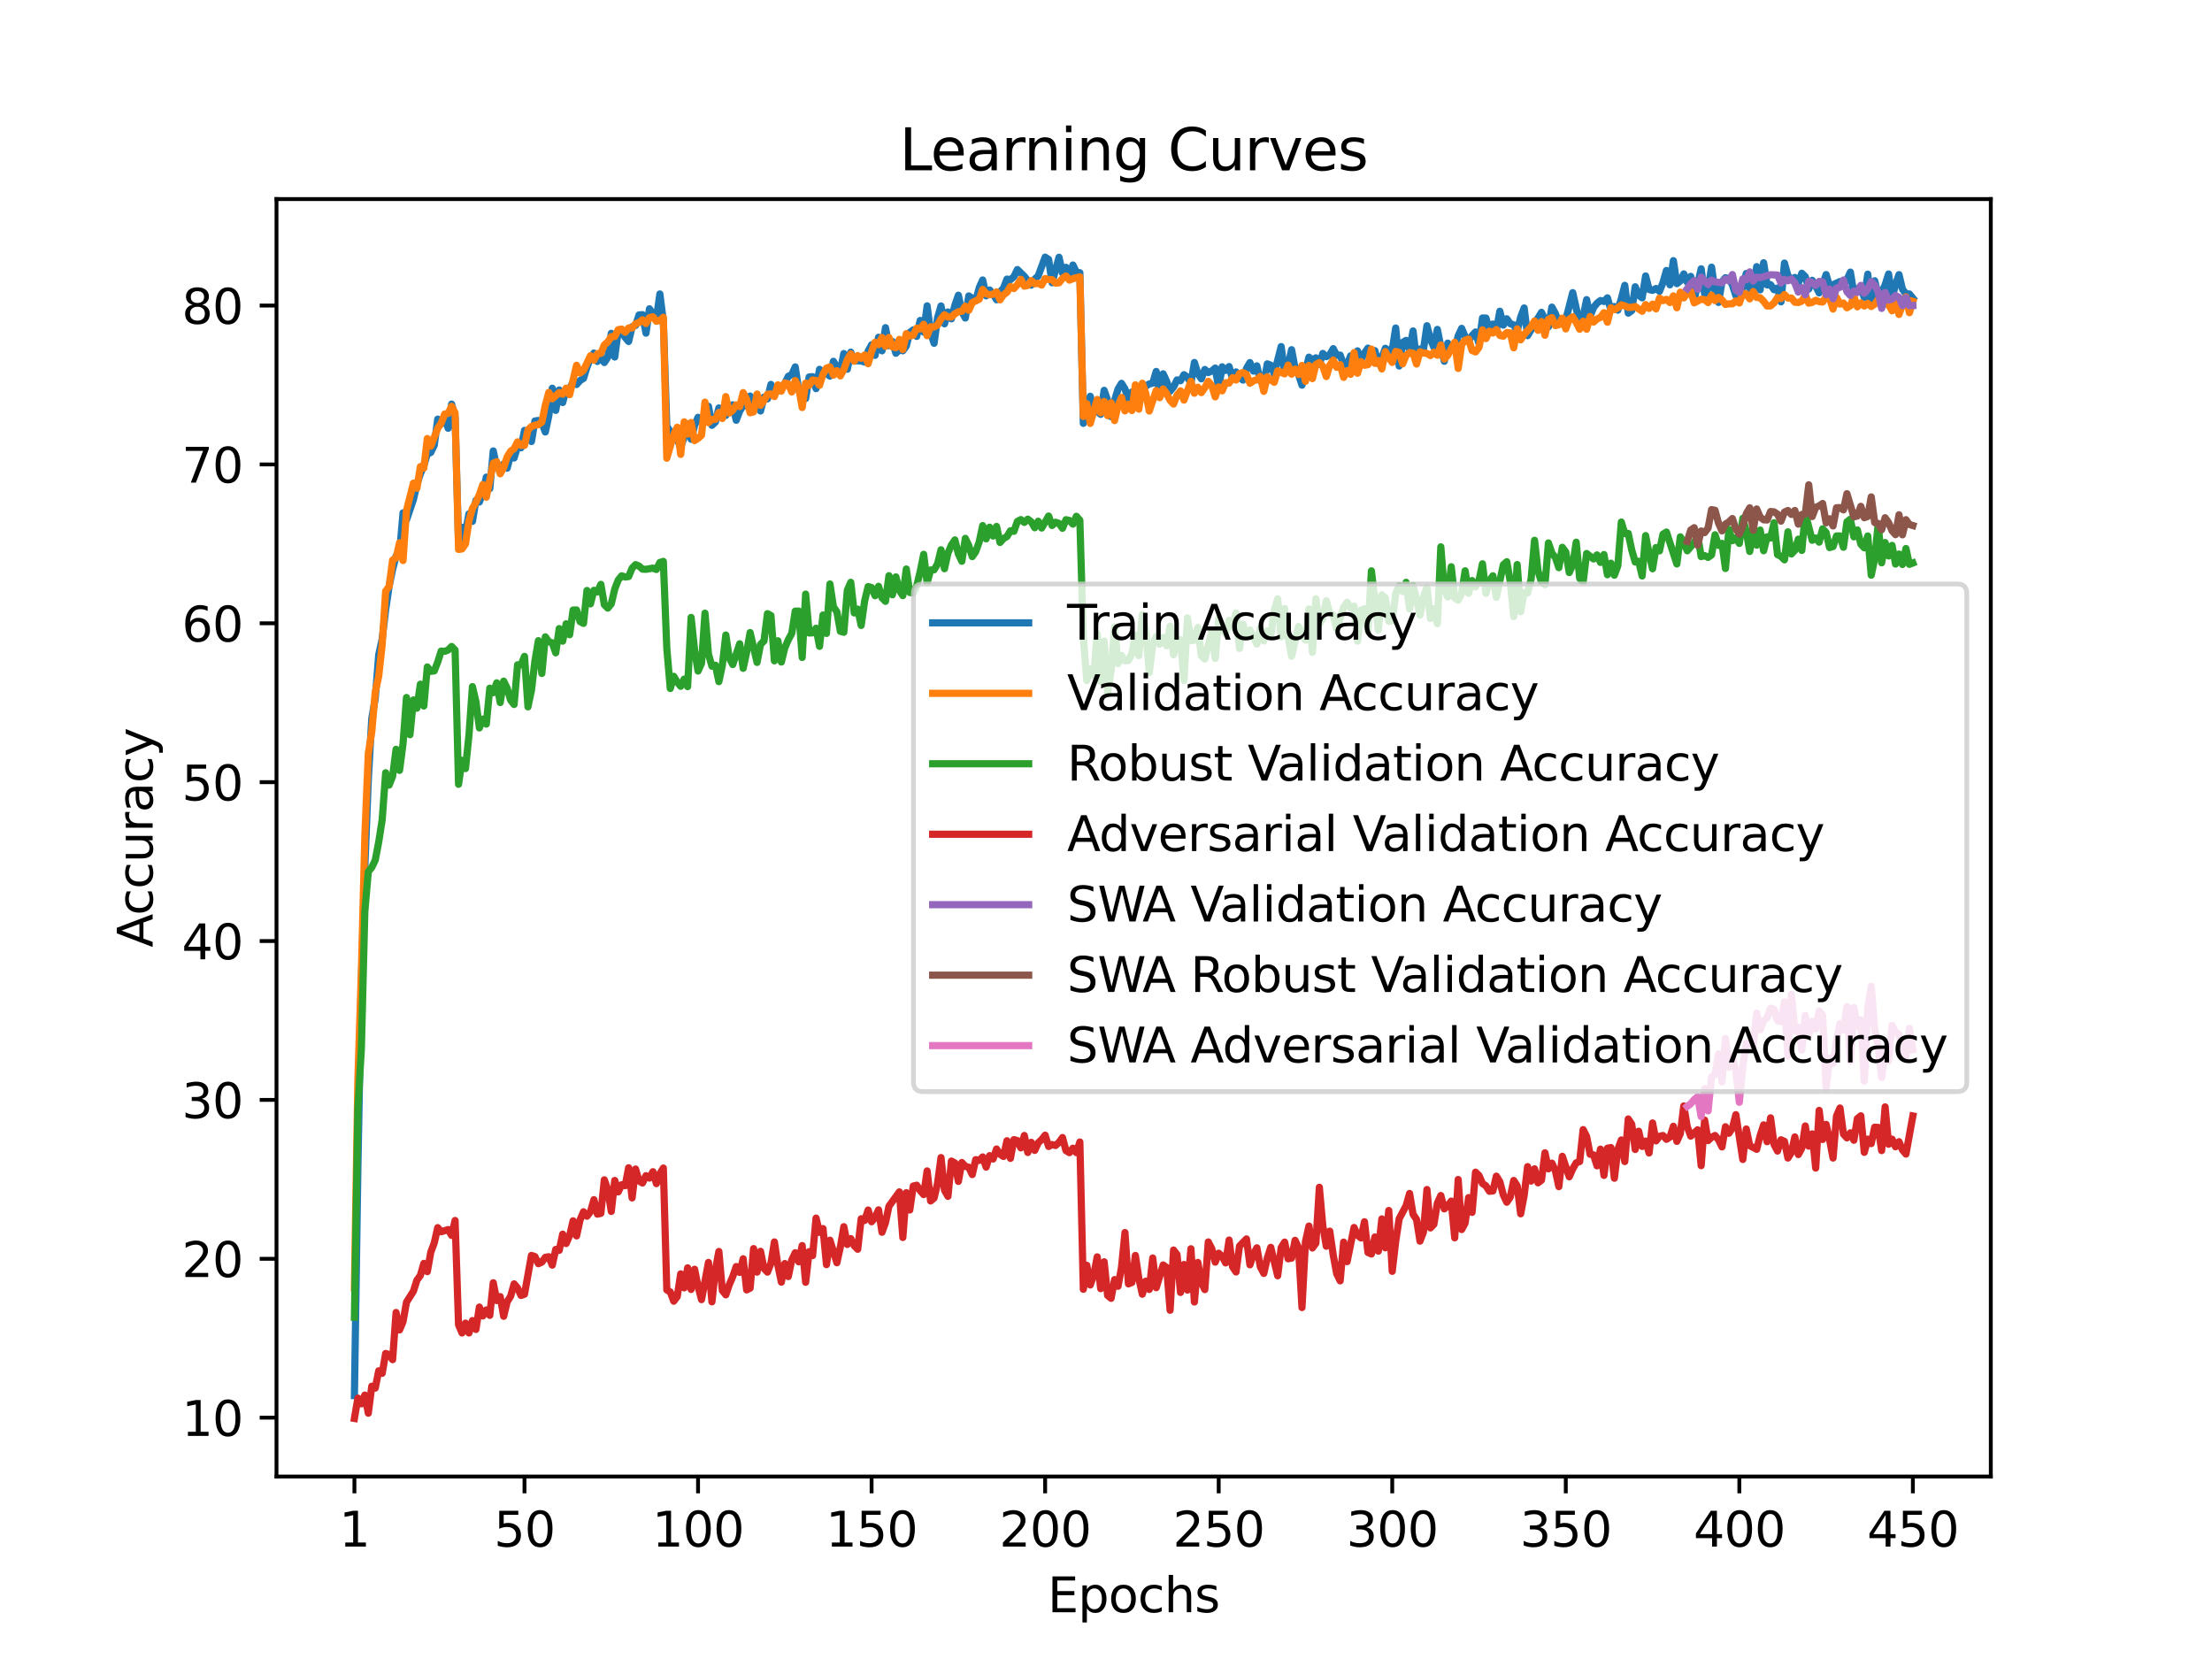 <?xml version="1.0" encoding="utf-8" standalone="no"?>
<!DOCTYPE svg PUBLIC "-//W3C//DTD SVG 1.1//EN"
  "http://www.w3.org/Graphics/SVG/1.1/DTD/svg11.dtd">
<svg xmlns:xlink="http://www.w3.org/1999/xlink" width="460.8pt" height="345.6pt" viewBox="0 0 460.8 345.6" xmlns="http://www.w3.org/2000/svg" version="1.1">
 <defs>
  <style type="text/css">*{stroke-linejoin: round; stroke-linecap: butt}</style>
 </defs>
 <g id="figure_1">
  <g id="patch_1">
   <path d="M 0 345.6 
L 460.8 345.6 
L 460.8 0 
L 0 0 
z
" style="fill: #ffffff"/>
  </g>
  <g id="axes_1">
   <g id="patch_2">
    <path d="M 57.6 307.584 
L 414.72 307.584 
L 414.72 41.472 
L 57.6 41.472 
z
" style="fill: #ffffff"/>
   </g>
   <g id="matplotlib.axis_1">
    <g id="xtick_1">
     <g id="line2d_1">
      <defs>
       <path id="m1fc4d9ba9f" d="M 0 0 
L 0 3.5 
" style="stroke: #000000; stroke-width: 0.8"/>
      </defs>
      <g>
       <use xlink:href="#m1fc4d9ba9f" x="73.833" y="307.584" style="stroke: #000000; stroke-width: 0.8"/>
      </g>
     </g>
     <g id="text_1">
      <!-- 1 -->
      <g transform="translate(70.651 322.182) scale(0.1 -0.1)">
       <defs>
        <path id="DejaVuSans-31" d="M 794 531 
L 1825 531 
L 1825 4091 
L 703 3866 
L 703 4441 
L 1819 4666 
L 2450 4666 
L 2450 531 
L 3481 531 
L 3481 0 
L 794 0 
L 794 531 
z
" transform="scale(0.016)"/>
       </defs>
       <use xlink:href="#DejaVuSans-31"/>
      </g>
     </g>
    </g>
    <g id="xtick_2">
     <g id="line2d_2">
      <g>
       <use xlink:href="#m1fc4d9ba9f" x="109.263" y="307.584" style="stroke: #000000; stroke-width: 0.8"/>
      </g>
     </g>
     <g id="text_2">
      <!-- 50 -->
      <g transform="translate(102.9 322.182) scale(0.1 -0.1)">
       <defs>
        <path id="DejaVuSans-35" d="M 691 4666 
L 3169 4666 
L 3169 4134 
L 1269 4134 
L 1269 2991 
Q 1406 3038 1543 3061 
Q 1681 3084 1819 3084 
Q 2600 3084 3056 2656 
Q 3513 2228 3513 1497 
Q 3513 744 3044 326 
Q 2575 -91 1722 -91 
Q 1428 -91 1123 -41 
Q 819 9 494 109 
L 494 744 
Q 775 591 1075 516 
Q 1375 441 1709 441 
Q 2250 441 2565 725 
Q 2881 1009 2881 1497 
Q 2881 1984 2565 2268 
Q 2250 2553 1709 2553 
Q 1456 2553 1204 2497 
Q 953 2441 691 2322 
L 691 4666 
z
" transform="scale(0.016)"/>
        <path id="DejaVuSans-30" d="M 2034 4250 
Q 1547 4250 1301 3770 
Q 1056 3291 1056 2328 
Q 1056 1369 1301 889 
Q 1547 409 2034 409 
Q 2525 409 2770 889 
Q 3016 1369 3016 2328 
Q 3016 3291 2770 3770 
Q 2525 4250 2034 4250 
z
M 2034 4750 
Q 2819 4750 3233 4129 
Q 3647 3509 3647 2328 
Q 3647 1150 3233 529 
Q 2819 -91 2034 -91 
Q 1250 -91 836 529 
Q 422 1150 422 2328 
Q 422 3509 836 4129 
Q 1250 4750 2034 4750 
z
" transform="scale(0.016)"/>
       </defs>
       <use xlink:href="#DejaVuSans-35"/>
       <use xlink:href="#DejaVuSans-30" x="63.623"/>
      </g>
     </g>
    </g>
    <g id="xtick_3">
     <g id="line2d_3">
      <g>
       <use xlink:href="#m1fc4d9ba9f" x="145.416" y="307.584" style="stroke: #000000; stroke-width: 0.8"/>
      </g>
     </g>
     <g id="text_3">
      <!-- 100 -->
      <g transform="translate(135.872 322.182) scale(0.1 -0.1)">
       <use xlink:href="#DejaVuSans-31"/>
       <use xlink:href="#DejaVuSans-30" x="63.623"/>
       <use xlink:href="#DejaVuSans-30" x="127.246"/>
      </g>
     </g>
    </g>
    <g id="xtick_4">
     <g id="line2d_4">
      <g>
       <use xlink:href="#m1fc4d9ba9f" x="181.569" y="307.584" style="stroke: #000000; stroke-width: 0.8"/>
      </g>
     </g>
     <g id="text_4">
      <!-- 150 -->
      <g transform="translate(172.025 322.182) scale(0.1 -0.1)">
       <use xlink:href="#DejaVuSans-31"/>
       <use xlink:href="#DejaVuSans-35" x="63.623"/>
       <use xlink:href="#DejaVuSans-30" x="127.246"/>
      </g>
     </g>
    </g>
    <g id="xtick_5">
     <g id="line2d_5">
      <g>
       <use xlink:href="#m1fc4d9ba9f" x="217.722" y="307.584" style="stroke: #000000; stroke-width: 0.8"/>
      </g>
     </g>
     <g id="text_5">
      <!-- 200 -->
      <g transform="translate(208.178 322.182) scale(0.1 -0.1)">
       <defs>
        <path id="DejaVuSans-32" d="M 1228 531 
L 3431 531 
L 3431 0 
L 469 0 
L 469 531 
Q 828 903 1448 1529 
Q 2069 2156 2228 2338 
Q 2531 2678 2651 2914 
Q 2772 3150 2772 3378 
Q 2772 3750 2511 3984 
Q 2250 4219 1831 4219 
Q 1534 4219 1204 4116 
Q 875 4013 500 3803 
L 500 4441 
Q 881 4594 1212 4672 
Q 1544 4750 1819 4750 
Q 2544 4750 2975 4387 
Q 3406 4025 3406 3419 
Q 3406 3131 3298 2873 
Q 3191 2616 2906 2266 
Q 2828 2175 2409 1742 
Q 1991 1309 1228 531 
z
" transform="scale(0.016)"/>
       </defs>
       <use xlink:href="#DejaVuSans-32"/>
       <use xlink:href="#DejaVuSans-30" x="63.623"/>
       <use xlink:href="#DejaVuSans-30" x="127.246"/>
      </g>
     </g>
    </g>
    <g id="xtick_6">
     <g id="line2d_6">
      <g>
       <use xlink:href="#m1fc4d9ba9f" x="253.875" y="307.584" style="stroke: #000000; stroke-width: 0.8"/>
      </g>
     </g>
     <g id="text_6">
      <!-- 250 -->
      <g transform="translate(244.331 322.182) scale(0.1 -0.1)">
       <use xlink:href="#DejaVuSans-32"/>
       <use xlink:href="#DejaVuSans-35" x="63.623"/>
       <use xlink:href="#DejaVuSans-30" x="127.246"/>
      </g>
     </g>
    </g>
    <g id="xtick_7">
     <g id="line2d_7">
      <g>
       <use xlink:href="#m1fc4d9ba9f" x="290.028" y="307.584" style="stroke: #000000; stroke-width: 0.8"/>
      </g>
     </g>
     <g id="text_7">
      <!-- 300 -->
      <g transform="translate(280.484 322.182) scale(0.1 -0.1)">
       <defs>
        <path id="DejaVuSans-33" d="M 2597 2516 
Q 3050 2419 3304 2112 
Q 3559 1806 3559 1356 
Q 3559 666 3084 287 
Q 2609 -91 1734 -91 
Q 1441 -91 1130 -33 
Q 819 25 488 141 
L 488 750 
Q 750 597 1062 519 
Q 1375 441 1716 441 
Q 2309 441 2620 675 
Q 2931 909 2931 1356 
Q 2931 1769 2642 2001 
Q 2353 2234 1838 2234 
L 1294 2234 
L 1294 2753 
L 1863 2753 
Q 2328 2753 2575 2939 
Q 2822 3125 2822 3475 
Q 2822 3834 2567 4026 
Q 2313 4219 1838 4219 
Q 1578 4219 1281 4162 
Q 984 4106 628 3988 
L 628 4550 
Q 988 4650 1302 4700 
Q 1616 4750 1894 4750 
Q 2613 4750 3031 4423 
Q 3450 4097 3450 3541 
Q 3450 3153 3228 2886 
Q 3006 2619 2597 2516 
z
" transform="scale(0.016)"/>
       </defs>
       <use xlink:href="#DejaVuSans-33"/>
       <use xlink:href="#DejaVuSans-30" x="63.623"/>
       <use xlink:href="#DejaVuSans-30" x="127.246"/>
      </g>
     </g>
    </g>
    <g id="xtick_8">
     <g id="line2d_8">
      <g>
       <use xlink:href="#m1fc4d9ba9f" x="326.181" y="307.584" style="stroke: #000000; stroke-width: 0.8"/>
      </g>
     </g>
     <g id="text_8">
      <!-- 350 -->
      <g transform="translate(316.637 322.182) scale(0.1 -0.1)">
       <use xlink:href="#DejaVuSans-33"/>
       <use xlink:href="#DejaVuSans-35" x="63.623"/>
       <use xlink:href="#DejaVuSans-30" x="127.246"/>
      </g>
     </g>
    </g>
    <g id="xtick_9">
     <g id="line2d_9">
      <g>
       <use xlink:href="#m1fc4d9ba9f" x="362.334" y="307.584" style="stroke: #000000; stroke-width: 0.8"/>
      </g>
     </g>
     <g id="text_9">
      <!-- 400 -->
      <g transform="translate(352.79 322.182) scale(0.1 -0.1)">
       <defs>
        <path id="DejaVuSans-34" d="M 2419 4116 
L 825 1625 
L 2419 1625 
L 2419 4116 
z
M 2253 4666 
L 3047 4666 
L 3047 1625 
L 3713 1625 
L 3713 1100 
L 3047 1100 
L 3047 0 
L 2419 0 
L 2419 1100 
L 313 1100 
L 313 1709 
L 2253 4666 
z
" transform="scale(0.016)"/>
       </defs>
       <use xlink:href="#DejaVuSans-34"/>
       <use xlink:href="#DejaVuSans-30" x="63.623"/>
       <use xlink:href="#DejaVuSans-30" x="127.246"/>
      </g>
     </g>
    </g>
    <g id="xtick_10">
     <g id="line2d_10">
      <g>
       <use xlink:href="#m1fc4d9ba9f" x="398.487" y="307.584" style="stroke: #000000; stroke-width: 0.8"/>
      </g>
     </g>
     <g id="text_10">
      <!-- 450 -->
      <g transform="translate(388.944 322.182) scale(0.1 -0.1)">
       <use xlink:href="#DejaVuSans-34"/>
       <use xlink:href="#DejaVuSans-35" x="63.623"/>
       <use xlink:href="#DejaVuSans-30" x="127.246"/>
      </g>
     </g>
    </g>
    <g id="text_11">
     <!-- Epochs -->
     <g transform="translate(218.244 335.861) scale(0.1 -0.1)">
      <defs>
       <path id="DejaVuSans-45" d="M 628 4666 
L 3578 4666 
L 3578 4134 
L 1259 4134 
L 1259 2753 
L 3481 2753 
L 3481 2222 
L 1259 2222 
L 1259 531 
L 3634 531 
L 3634 0 
L 628 0 
L 628 4666 
z
" transform="scale(0.016)"/>
       <path id="DejaVuSans-70" d="M 1159 525 
L 1159 -1331 
L 581 -1331 
L 581 3500 
L 1159 3500 
L 1159 2969 
Q 1341 3281 1617 3432 
Q 1894 3584 2278 3584 
Q 2916 3584 3314 3078 
Q 3713 2572 3713 1747 
Q 3713 922 3314 415 
Q 2916 -91 2278 -91 
Q 1894 -91 1617 61 
Q 1341 213 1159 525 
z
M 3116 1747 
Q 3116 2381 2855 2742 
Q 2594 3103 2138 3103 
Q 1681 3103 1420 2742 
Q 1159 2381 1159 1747 
Q 1159 1113 1420 752 
Q 1681 391 2138 391 
Q 2594 391 2855 752 
Q 3116 1113 3116 1747 
z
" transform="scale(0.016)"/>
       <path id="DejaVuSans-6f" d="M 1959 3097 
Q 1497 3097 1228 2736 
Q 959 2375 959 1747 
Q 959 1119 1226 758 
Q 1494 397 1959 397 
Q 2419 397 2687 759 
Q 2956 1122 2956 1747 
Q 2956 2369 2687 2733 
Q 2419 3097 1959 3097 
z
M 1959 3584 
Q 2709 3584 3137 3096 
Q 3566 2609 3566 1747 
Q 3566 888 3137 398 
Q 2709 -91 1959 -91 
Q 1206 -91 779 398 
Q 353 888 353 1747 
Q 353 2609 779 3096 
Q 1206 3584 1959 3584 
z
" transform="scale(0.016)"/>
       <path id="DejaVuSans-63" d="M 3122 3366 
L 3122 2828 
Q 2878 2963 2633 3030 
Q 2388 3097 2138 3097 
Q 1578 3097 1268 2742 
Q 959 2388 959 1747 
Q 959 1106 1268 751 
Q 1578 397 2138 397 
Q 2388 397 2633 464 
Q 2878 531 3122 666 
L 3122 134 
Q 2881 22 2623 -34 
Q 2366 -91 2075 -91 
Q 1284 -91 818 406 
Q 353 903 353 1747 
Q 353 2603 823 3093 
Q 1294 3584 2113 3584 
Q 2378 3584 2631 3529 
Q 2884 3475 3122 3366 
z
" transform="scale(0.016)"/>
       <path id="DejaVuSans-68" d="M 3513 2113 
L 3513 0 
L 2938 0 
L 2938 2094 
Q 2938 2591 2744 2837 
Q 2550 3084 2163 3084 
Q 1697 3084 1428 2787 
Q 1159 2491 1159 1978 
L 1159 0 
L 581 0 
L 581 4863 
L 1159 4863 
L 1159 2956 
Q 1366 3272 1645 3428 
Q 1925 3584 2291 3584 
Q 2894 3584 3203 3211 
Q 3513 2838 3513 2113 
z
" transform="scale(0.016)"/>
       <path id="DejaVuSans-73" d="M 2834 3397 
L 2834 2853 
Q 2591 2978 2328 3040 
Q 2066 3103 1784 3103 
Q 1356 3103 1142 2972 
Q 928 2841 928 2578 
Q 928 2378 1081 2264 
Q 1234 2150 1697 2047 
L 1894 2003 
Q 2506 1872 2764 1633 
Q 3022 1394 3022 966 
Q 3022 478 2636 193 
Q 2250 -91 1575 -91 
Q 1294 -91 989 -36 
Q 684 19 347 128 
L 347 722 
Q 666 556 975 473 
Q 1284 391 1588 391 
Q 1994 391 2212 530 
Q 2431 669 2431 922 
Q 2431 1156 2273 1281 
Q 2116 1406 1581 1522 
L 1381 1569 
Q 847 1681 609 1914 
Q 372 2147 372 2553 
Q 372 3047 722 3315 
Q 1072 3584 1716 3584 
Q 2034 3584 2315 3537 
Q 2597 3491 2834 3397 
z
" transform="scale(0.016)"/>
      </defs>
      <use xlink:href="#DejaVuSans-45"/>
      <use xlink:href="#DejaVuSans-70" x="63.184"/>
      <use xlink:href="#DejaVuSans-6f" x="126.66"/>
      <use xlink:href="#DejaVuSans-63" x="187.842"/>
      <use xlink:href="#DejaVuSans-68" x="242.822"/>
      <use xlink:href="#DejaVuSans-73" x="306.201"/>
     </g>
    </g>
   </g>
   <g id="matplotlib.axis_2">
    <g id="ytick_1">
     <g id="line2d_11">
      <defs>
       <path id="m71e3fa3989" d="M 0 0 
L -3.5 0 
" style="stroke: #000000; stroke-width: 0.8"/>
      </defs>
      <g>
       <use xlink:href="#m71e3fa3989" x="57.6" y="295.323" style="stroke: #000000; stroke-width: 0.8"/>
      </g>
     </g>
     <g id="text_12">
      <!-- 10 -->
      <g transform="translate(37.875 299.122) scale(0.1 -0.1)">
       <use xlink:href="#DejaVuSans-31"/>
       <use xlink:href="#DejaVuSans-30" x="63.623"/>
      </g>
     </g>
    </g>
    <g id="ytick_2">
     <g id="line2d_12">
      <g>
       <use xlink:href="#m71e3fa3989" x="57.6" y="262.227" style="stroke: #000000; stroke-width: 0.8"/>
      </g>
     </g>
     <g id="text_13">
      <!-- 20 -->
      <g transform="translate(37.875 266.026) scale(0.1 -0.1)">
       <use xlink:href="#DejaVuSans-32"/>
       <use xlink:href="#DejaVuSans-30" x="63.623"/>
      </g>
     </g>
    </g>
    <g id="ytick_3">
     <g id="line2d_13">
      <g>
       <use xlink:href="#m71e3fa3989" x="57.6" y="229.131" style="stroke: #000000; stroke-width: 0.8"/>
      </g>
     </g>
     <g id="text_14">
      <!-- 30 -->
      <g transform="translate(37.875 232.93) scale(0.1 -0.1)">
       <use xlink:href="#DejaVuSans-33"/>
       <use xlink:href="#DejaVuSans-30" x="63.623"/>
      </g>
     </g>
    </g>
    <g id="ytick_4">
     <g id="line2d_14">
      <g>
       <use xlink:href="#m71e3fa3989" x="57.6" y="196.035" style="stroke: #000000; stroke-width: 0.8"/>
      </g>
     </g>
     <g id="text_15">
      <!-- 40 -->
      <g transform="translate(37.875 199.834) scale(0.1 -0.1)">
       <use xlink:href="#DejaVuSans-34"/>
       <use xlink:href="#DejaVuSans-30" x="63.623"/>
      </g>
     </g>
    </g>
    <g id="ytick_5">
     <g id="line2d_15">
      <g>
       <use xlink:href="#m71e3fa3989" x="57.6" y="162.939" style="stroke: #000000; stroke-width: 0.8"/>
      </g>
     </g>
     <g id="text_16">
      <!-- 50 -->
      <g transform="translate(37.875 166.738) scale(0.1 -0.1)">
       <use xlink:href="#DejaVuSans-35"/>
       <use xlink:href="#DejaVuSans-30" x="63.623"/>
      </g>
     </g>
    </g>
    <g id="ytick_6">
     <g id="line2d_16">
      <g>
       <use xlink:href="#m71e3fa3989" x="57.6" y="129.843" style="stroke: #000000; stroke-width: 0.8"/>
      </g>
     </g>
     <g id="text_17">
      <!-- 60 -->
      <g transform="translate(37.875 133.642) scale(0.1 -0.1)">
       <defs>
        <path id="DejaVuSans-36" d="M 2113 2584 
Q 1688 2584 1439 2293 
Q 1191 2003 1191 1497 
Q 1191 994 1439 701 
Q 1688 409 2113 409 
Q 2538 409 2786 701 
Q 3034 994 3034 1497 
Q 3034 2003 2786 2293 
Q 2538 2584 2113 2584 
z
M 3366 4563 
L 3366 3988 
Q 3128 4100 2886 4159 
Q 2644 4219 2406 4219 
Q 1781 4219 1451 3797 
Q 1122 3375 1075 2522 
Q 1259 2794 1537 2939 
Q 1816 3084 2150 3084 
Q 2853 3084 3261 2657 
Q 3669 2231 3669 1497 
Q 3669 778 3244 343 
Q 2819 -91 2113 -91 
Q 1303 -91 875 529 
Q 447 1150 447 2328 
Q 447 3434 972 4092 
Q 1497 4750 2381 4750 
Q 2619 4750 2861 4703 
Q 3103 4656 3366 4563 
z
" transform="scale(0.016)"/>
       </defs>
       <use xlink:href="#DejaVuSans-36"/>
       <use xlink:href="#DejaVuSans-30" x="63.623"/>
      </g>
     </g>
    </g>
    <g id="ytick_7">
     <g id="line2d_17">
      <g>
       <use xlink:href="#m71e3fa3989" x="57.6" y="96.747" style="stroke: #000000; stroke-width: 0.8"/>
      </g>
     </g>
     <g id="text_18">
      <!-- 70 -->
      <g transform="translate(37.875 100.546) scale(0.1 -0.1)">
       <defs>
        <path id="DejaVuSans-37" d="M 525 4666 
L 3525 4666 
L 3525 4397 
L 1831 0 
L 1172 0 
L 2766 4134 
L 525 4134 
L 525 4666 
z
" transform="scale(0.016)"/>
       </defs>
       <use xlink:href="#DejaVuSans-37"/>
       <use xlink:href="#DejaVuSans-30" x="63.623"/>
      </g>
     </g>
    </g>
    <g id="ytick_8">
     <g id="line2d_18">
      <g>
       <use xlink:href="#m71e3fa3989" x="57.6" y="63.651" style="stroke: #000000; stroke-width: 0.8"/>
      </g>
     </g>
     <g id="text_19">
      <!-- 80 -->
      <g transform="translate(37.875 67.451) scale(0.1 -0.1)">
       <defs>
        <path id="DejaVuSans-38" d="M 2034 2216 
Q 1584 2216 1326 1975 
Q 1069 1734 1069 1313 
Q 1069 891 1326 650 
Q 1584 409 2034 409 
Q 2484 409 2743 651 
Q 3003 894 3003 1313 
Q 3003 1734 2745 1975 
Q 2488 2216 2034 2216 
z
M 1403 2484 
Q 997 2584 770 2862 
Q 544 3141 544 3541 
Q 544 4100 942 4425 
Q 1341 4750 2034 4750 
Q 2731 4750 3128 4425 
Q 3525 4100 3525 3541 
Q 3525 3141 3298 2862 
Q 3072 2584 2669 2484 
Q 3125 2378 3379 2068 
Q 3634 1759 3634 1313 
Q 3634 634 3220 271 
Q 2806 -91 2034 -91 
Q 1263 -91 848 271 
Q 434 634 434 1313 
Q 434 1759 690 2068 
Q 947 2378 1403 2484 
z
M 1172 3481 
Q 1172 3119 1398 2916 
Q 1625 2713 2034 2713 
Q 2441 2713 2670 2916 
Q 2900 3119 2900 3481 
Q 2900 3844 2670 4047 
Q 2441 4250 2034 4250 
Q 1625 4250 1398 4047 
Q 1172 3844 1172 3481 
z
" transform="scale(0.016)"/>
       </defs>
       <use xlink:href="#DejaVuSans-38"/>
       <use xlink:href="#DejaVuSans-30" x="63.623"/>
      </g>
     </g>
    </g>
    <g id="text_20">
     <!-- Accuracy -->
     <g transform="translate(31.795 197.356) rotate(-90) scale(0.1 -0.1)">
      <defs>
       <path id="DejaVuSans-41" d="M 2188 4044 
L 1331 1722 
L 3047 1722 
L 2188 4044 
z
M 1831 4666 
L 2547 4666 
L 4325 0 
L 3669 0 
L 3244 1197 
L 1141 1197 
L 716 0 
L 50 0 
L 1831 4666 
z
" transform="scale(0.016)"/>
       <path id="DejaVuSans-75" d="M 544 1381 
L 544 3500 
L 1119 3500 
L 1119 1403 
Q 1119 906 1312 657 
Q 1506 409 1894 409 
Q 2359 409 2629 706 
Q 2900 1003 2900 1516 
L 2900 3500 
L 3475 3500 
L 3475 0 
L 2900 0 
L 2900 538 
Q 2691 219 2414 64 
Q 2138 -91 1772 -91 
Q 1169 -91 856 284 
Q 544 659 544 1381 
z
M 1991 3584 
L 1991 3584 
z
" transform="scale(0.016)"/>
       <path id="DejaVuSans-72" d="M 2631 2963 
Q 2534 3019 2420 3045 
Q 2306 3072 2169 3072 
Q 1681 3072 1420 2755 
Q 1159 2438 1159 1844 
L 1159 0 
L 581 0 
L 581 3500 
L 1159 3500 
L 1159 2956 
Q 1341 3275 1631 3429 
Q 1922 3584 2338 3584 
Q 2397 3584 2469 3576 
Q 2541 3569 2628 3553 
L 2631 2963 
z
" transform="scale(0.016)"/>
       <path id="DejaVuSans-61" d="M 2194 1759 
Q 1497 1759 1228 1600 
Q 959 1441 959 1056 
Q 959 750 1161 570 
Q 1363 391 1709 391 
Q 2188 391 2477 730 
Q 2766 1069 2766 1631 
L 2766 1759 
L 2194 1759 
z
M 3341 1997 
L 3341 0 
L 2766 0 
L 2766 531 
Q 2569 213 2275 61 
Q 1981 -91 1556 -91 
Q 1019 -91 701 211 
Q 384 513 384 1019 
Q 384 1609 779 1909 
Q 1175 2209 1959 2209 
L 2766 2209 
L 2766 2266 
Q 2766 2663 2505 2880 
Q 2244 3097 1772 3097 
Q 1472 3097 1187 3025 
Q 903 2953 641 2809 
L 641 3341 
Q 956 3463 1253 3523 
Q 1550 3584 1831 3584 
Q 2591 3584 2966 3190 
Q 3341 2797 3341 1997 
z
" transform="scale(0.016)"/>
       <path id="DejaVuSans-79" d="M 2059 -325 
Q 1816 -950 1584 -1140 
Q 1353 -1331 966 -1331 
L 506 -1331 
L 506 -850 
L 844 -850 
Q 1081 -850 1212 -737 
Q 1344 -625 1503 -206 
L 1606 56 
L 191 3500 
L 800 3500 
L 1894 763 
L 2988 3500 
L 3597 3500 
L 2059 -325 
z
" transform="scale(0.016)"/>
      </defs>
      <use xlink:href="#DejaVuSans-41"/>
      <use xlink:href="#DejaVuSans-63" x="66.658"/>
      <use xlink:href="#DejaVuSans-63" x="121.639"/>
      <use xlink:href="#DejaVuSans-75" x="176.619"/>
      <use xlink:href="#DejaVuSans-72" x="239.998"/>
      <use xlink:href="#DejaVuSans-61" x="281.111"/>
      <use xlink:href="#DejaVuSans-63" x="342.391"/>
      <use xlink:href="#DejaVuSans-79" x="397.371"/>
     </g>
    </g>
   </g>
   <g id="line2d_19">
    <path d="M 73.833 290.725 
L 74.556 243.084 
L 75.279 204.812 
L 76.002 180.722 
L 76.725 162.409 
L 77.448 149.661 
L 78.171 145.478 
L 78.894 136.403 
L 79.617 133.111 
L 80.34 127.008 
L 81.063 122.127 
L 81.786 118.621 
L 82.509 115.81 
L 83.233 115.34 
L 83.956 106.837 
L 84.679 108.311 
L 86.125 104.055 
L 86.848 100.908 
L 87.571 98.72 
L 88.294 96.959 
L 89.017 94.587 
L 89.74 94.249 
L 90.463 92.756 
L 91.186 87.315 
L 91.909 88.288 
L 92.632 87.048 
L 93.355 89.217 
L 94.078 84.18 
L 94.802 86.889 
L 95.525 113.088 
L 96.248 109.838 
L 96.971 110.846 
L 97.694 107.036 
L 98.417 108.611 
L 99.14 104.247 
L 99.863 104.584 
L 100.586 102.665 
L 101.309 99.391 
L 102.032 101.787 
L 102.755 93.938 
L 103.478 97.312 
L 104.201 97.945 
L 104.924 96.659 
L 105.647 97.535 
L 106.37 94.797 
L 107.094 95.406 
L 107.817 93.027 
L 108.54 93.281 
L 109.263 89.66 
L 110.709 91.975 
L 111.432 87.701 
L 112.155 87.6 
L 112.878 88.074 
L 113.601 89.993 
L 114.324 86.62 
L 115.047 80.872 
L 115.77 85.497 
L 116.493 81.234 
L 117.216 83.855 
L 117.939 81.19 
L 118.663 80.881 
L 119.386 79.652 
L 120.109 80.098 
L 120.832 79.277 
L 121.555 78.82 
L 122.278 76.488 
L 123.001 74.597 
L 123.724 73.543 
L 124.447 75.303 
L 125.17 74.33 
L 125.893 75.517 
L 126.616 74.412 
L 127.339 69.441 
L 128.062 74.372 
L 128.785 68.953 
L 129.508 69.101 
L 130.232 70.293 
L 130.955 71.135 
L 131.678 68.062 
L 132.401 67.799 
L 133.124 65.602 
L 133.847 65.549 
L 134.57 69.401 
L 135.293 64.331 
L 136.739 66.418 
L 137.462 61.235 
L 138.185 66.945 
L 138.908 88.8 
L 139.631 89.919 
L 140.354 90.66 
L 141.077 91.611 
L 141.8 93.113 
L 142.524 91.081 
L 143.247 88.281 
L 143.97 91.496 
L 144.693 88.636 
L 145.416 86.931 
L 146.139 87.69 
L 146.862 87.908 
L 147.585 84.641 
L 148.308 88.601 
L 149.031 87.915 
L 149.754 84.985 
L 150.477 86.355 
L 151.2 86.545 
L 151.923 84.846 
L 152.646 84.327 
L 153.369 87.549 
L 154.093 85.651 
L 154.816 84.464 
L 155.539 84.541 
L 156.262 82.512 
L 156.985 83.602 
L 157.708 82.47 
L 158.431 85.614 
L 159.154 82.725 
L 159.877 83.094 
L 160.6 80.076 
L 161.323 82.099 
L 162.769 80.561 
L 163.492 79.866 
L 164.215 78.397 
L 164.938 78.052 
L 165.662 76.429 
L 166.385 81.221 
L 167.108 82.787 
L 167.831 83.021 
L 168.554 78.536 
L 169.277 78.467 
L 170 80.956 
L 170.723 76.94 
L 171.446 77.854 
L 172.169 77.845 
L 172.892 78.348 
L 173.615 75.266 
L 174.338 76.475 
L 175.061 77.247 
L 175.784 73.649 
L 176.507 76.918 
L 177.231 73.359 
L 177.954 75.222 
L 178.677 75.151 
L 179.4 75.195 
L 180.123 75.423 
L 180.846 73.159 
L 181.569 71.828 
L 182.292 74.03 
L 183.015 70.26 
L 183.738 73.081 
L 184.461 68.261 
L 185.184 72.005 
L 185.907 71.135 
L 186.63 73.593 
L 187.353 72.852 
L 188.076 73.075 
L 188.799 72.082 
L 189.523 69.255 
L 190.246 68.726 
L 190.969 70.074 
L 191.692 66.753 
L 192.415 69.183 
L 193.138 63.711 
L 193.861 69.308 
L 194.584 71.513 
L 195.307 66.22 
L 196.03 63.733 
L 196.753 67.455 
L 197.476 64.993 
L 198.199 66.418 
L 198.922 63.587 
L 199.645 61.498 
L 200.368 64.889 
L 201.092 66.253 
L 201.815 61.639 
L 203.261 62.641 
L 203.984 59.964 
L 204.707 58.327 
L 205.43 61.632 
L 206.153 60.399 
L 206.876 61.262 
L 207.599 62.449 
L 208.322 60.818 
L 209.045 60.031 
L 209.768 58.144 
L 210.491 58.268 
L 211.214 57.643 
L 211.937 56.152 
L 213.384 57.564 
L 214.83 59.399 
L 215.553 58.157 
L 216.276 57.471 
L 217.722 53.568 
L 218.445 54.043 
L 219.168 58.903 
L 220.614 53.59 
L 221.337 56.897 
L 222.06 55.686 
L 222.783 57.575 
L 223.506 55.21 
L 224.229 56.699 
L 224.953 56.816 
L 225.676 88.193 
L 226.399 85.918 
L 227.122 82.549 
L 227.845 85.631 
L 228.568 85.662 
L 229.291 86.311 
L 230.014 81.309 
L 230.737 83.403 
L 231.46 86.788 
L 232.183 83.449 
L 232.906 81.057 
L 233.629 79.859 
L 234.352 81.011 
L 235.075 83.304 
L 235.798 81.669 
L 236.522 84.524 
L 237.245 81.616 
L 237.968 81.113 
L 238.691 80.455 
L 239.414 79.981 
L 240.137 79.806 
L 240.86 77.382 
L 241.583 82.269 
L 242.306 77.874 
L 243.029 79.44 
L 243.752 81.497 
L 244.475 80.599 
L 245.198 79.138 
L 245.921 79.308 
L 246.644 78.057 
L 247.367 78.588 
L 248.091 79.809 
L 248.814 75.511 
L 249.537 77.823 
L 250.26 78.917 
L 250.983 76.973 
L 251.706 77.611 
L 252.429 77.283 
L 253.152 76.674 
L 253.875 80.83 
L 254.598 76.411 
L 255.321 77.168 
L 256.044 76.362 
L 256.767 78.917 
L 257.49 77.479 
L 258.213 78.615 
L 258.936 79.176 
L 259.659 76.764 
L 260.383 75.528 
L 261.106 77.309 
L 261.829 76.215 
L 262.552 79.359 
L 263.275 79.957 
L 263.998 75.798 
L 264.721 76.076 
L 265.444 77.86 
L 266.89 72.197 
L 267.613 77.649 
L 268.336 76.164 
L 269.059 72.852 
L 269.782 76.691 
L 270.505 78.004 
L 271.228 80.235 
L 272.675 74.401 
L 273.398 75.034 
L 274.121 74.544 
L 274.844 75.91 
L 275.567 73.626 
L 276.29 74.302 
L 277.013 73.891 
L 277.736 72.636 
L 278.459 74.019 
L 279.182 73.966 
L 279.905 75.996 
L 280.628 76.014 
L 281.351 74.127 
L 282.074 74.919 
L 282.797 73.095 
L 283.521 74.933 
L 284.244 73.554 
L 284.967 72.519 
L 285.69 75.092 
L 286.413 73.053 
L 287.136 75.764 
L 287.859 74.569 
L 288.582 72.554 
L 289.305 73.031 
L 290.028 72.894 
L 290.751 68.329 
L 291.474 76.25 
L 292.197 71.347 
L 292.92 70.908 
L 293.643 72.973 
L 294.366 68.942 
L 295.089 74.99 
L 295.813 72.691 
L 296.536 72.801 
L 297.259 67.859 
L 297.982 70.645 
L 298.705 72.356 
L 299.428 68.625 
L 300.151 72.239 
L 300.874 75.261 
L 301.597 71.482 
L 302.32 72.64 
L 303.043 72.978 
L 303.766 69.968 
L 304.489 68.406 
L 305.212 70.112 
L 305.935 70.981 
L 306.658 69.92 
L 307.382 69.156 
L 308.105 71.625 
L 308.828 66.25 
L 309.551 66.253 
L 310.274 68.799 
L 310.997 67.508 
L 311.72 68.788 
L 312.443 64.83 
L 313.166 67.722 
L 313.889 66.409 
L 314.612 67.431 
L 315.335 67.682 
L 316.058 68.962 
L 316.781 66.076 
L 317.504 64.154 
L 318.227 69.92 
L 318.951 68.722 
L 319.674 67.188 
L 320.397 66.262 
L 321.12 65.066 
L 322.566 68.09 
L 323.289 63.976 
L 324.012 65.31 
L 324.735 67.248 
L 325.458 66.767 
L 326.181 66.581 
L 327.627 60.962 
L 329.073 67.431 
L 329.796 65.955 
L 330.52 62.42 
L 331.243 65.886 
L 331.966 64.066 
L 332.689 63.164 
L 333.412 62.608 
L 334.135 62.802 
L 334.858 62.045 
L 335.581 64.631 
L 336.304 63.861 
L 337.027 64.611 
L 337.75 62.224 
L 338.473 59.446 
L 339.196 65.231 
L 339.919 64.717 
L 340.642 59.742 
L 341.365 61.487 
L 342.088 62.045 
L 342.812 57.489 
L 343.535 60.313 
L 344.258 60.49 
L 344.981 60.095 
L 345.704 60.684 
L 346.427 58.877 
L 347.15 56.344 
L 347.873 59.331 
L 348.596 54.298 
L 349.319 59.086 
L 350.042 58.524 
L 350.765 57.063 
L 351.488 58.81 
L 352.211 57.575 
L 352.934 62.44 
L 354.381 55.997 
L 355.104 61.264 
L 355.827 60.152 
L 356.55 55.658 
L 357.273 60.798 
L 357.996 63.003 
L 358.719 58.709 
L 359.442 57.857 
L 360.165 58.062 
L 360.888 59.351 
L 361.611 61.59 
L 362.334 60.459 
L 363.057 59.945 
L 363.78 56.975 
L 364.503 60.121 
L 365.226 60.604 
L 365.95 55.545 
L 366.673 60.377 
L 367.396 54.74 
L 368.119 59.347 
L 368.842 59.305 
L 369.565 60.346 
L 370.288 60 
L 371.011 62.879 
L 371.734 54.806 
L 372.457 57.44 
L 373.18 58.217 
L 373.903 57.798 
L 374.626 58.985 
L 375.349 56.926 
L 376.072 57.63 
L 376.795 60.212 
L 377.518 58.391 
L 378.242 59.574 
L 378.965 61.021 
L 379.688 59.358 
L 380.411 57.195 
L 381.134 59.638 
L 383.303 58.65 
L 384.026 59.497 
L 384.749 58.261 
L 385.472 56.688 
L 386.195 61.196 
L 386.918 60.198 
L 387.641 59.689 
L 388.364 61.997 
L 389.087 57.116 
L 389.811 63.68 
L 390.534 58.491 
L 391.257 61.41 
L 391.98 60.955 
L 392.703 59.342 
L 393.426 57.076 
L 394.149 62.043 
L 394.872 59.285 
L 395.595 57.211 
L 396.318 60.245 
L 397.041 61.22 
L 397.764 61.24 
L 398.487 62.124 
L 398.487 62.124 
" clip-path="url(#p4b27ab1513)" style="fill: none; stroke: #1f77b4; stroke-width: 1.5; stroke-linecap: square"/>
   </g>
   <g id="line2d_20">
    <path d="M 73.833 268.25 
L 74.556 224.729 
L 75.279 202.489 
L 76.002 174.225 
L 76.725 156.982 
L 77.448 152.448 
L 78.171 144.174 
L 78.894 140.864 
L 79.617 134.278 
L 80.34 123.158 
L 81.063 122.165 
L 81.786 116.671 
L 82.509 116.241 
L 83.233 113.063 
L 83.956 116.77 
L 84.679 106.345 
L 86.125 100.653 
L 86.848 101.712 
L 87.571 97.211 
L 88.294 97.508 
L 89.017 91.353 
L 89.74 92.941 
L 91.186 89.234 
L 91.909 88.142 
L 92.632 86.256 
L 93.355 86.123 
L 94.078 84.634 
L 94.802 86.024 
L 95.525 114.454 
L 96.248 114.354 
L 96.971 113.295 
L 97.694 108.496 
L 98.417 105.915 
L 99.14 104.657 
L 99.863 103.035 
L 100.586 100.95 
L 101.309 103.565 
L 102.755 96.516 
L 103.478 96.185 
L 104.201 98.7 
L 104.924 97.409 
L 105.647 95.159 
L 106.37 94 
L 107.094 93.471 
L 107.817 92.048 
L 108.54 92.776 
L 109.263 92.776 
L 109.986 89.565 
L 110.709 88.837 
L 111.432 88.573 
L 112.155 88.473 
L 112.878 87.911 
L 113.601 84.402 
L 114.324 81.755 
L 115.047 83.079 
L 116.493 81.788 
L 117.216 82.119 
L 117.939 80.861 
L 118.663 82.218 
L 120.109 76.095 
L 120.832 77.717 
L 121.555 77.154 
L 123.001 74.11 
L 123.724 75.036 
L 124.447 73.679 
L 125.17 73.613 
L 125.893 71.859 
L 126.616 71.23 
L 127.339 70.138 
L 128.062 70.105 
L 128.785 68.682 
L 129.508 68.55 
L 130.232 69.211 
L 130.955 68.318 
L 131.678 68.318 
L 132.401 67.457 
L 133.124 67.193 
L 133.847 66.63 
L 134.57 67.391 
L 135.293 66.167 
L 136.016 66.001 
L 136.739 66.928 
L 137.462 66.762 
L 138.185 66.1 
L 138.908 95.456 
L 140.354 90.492 
L 141.077 89.003 
L 141.8 94.662 
L 142.524 87.878 
L 143.247 90.426 
L 143.97 88.01 
L 144.693 91.783 
L 145.416 91.319 
L 146.139 90.658 
L 146.862 83.774 
L 147.585 88.043 
L 148.308 87.381 
L 149.031 87.348 
L 149.754 85.925 
L 150.477 87.182 
L 151.2 82.615 
L 151.923 86.057 
L 152.646 85.462 
L 153.369 84.336 
L 154.093 84.7 
L 154.816 81.788 
L 155.539 83.178 
L 156.262 85.991 
L 156.985 85.792 
L 157.708 82.086 
L 158.431 84.436 
L 159.154 83.443 
L 159.877 82.119 
L 160.6 82.086 
L 161.323 82.615 
L 162.046 80.166 
L 162.769 81.49 
L 163.492 79.769 
L 164.215 79.968 
L 164.938 81.655 
L 165.662 79.273 
L 166.385 80.729 
L 167.108 84.899 
L 167.831 79.802 
L 168.554 80.299 
L 169.277 79.173 
L 170 79.273 
L 170.723 80.265 
L 171.446 77.949 
L 172.169 76.691 
L 172.892 76.426 
L 173.615 78.147 
L 174.338 77.221 
L 175.061 78.313 
L 175.784 76.989 
L 176.507 74.937 
L 177.231 73.712 
L 177.954 75.235 
L 178.677 74.077 
L 179.4 74.639 
L 180.123 73.944 
L 180.846 75.764 
L 181.569 73.216 
L 182.292 71.296 
L 183.015 71.793 
L 183.738 70.304 
L 184.461 72.157 
L 185.184 70.304 
L 185.907 72.256 
L 186.63 72.422 
L 187.353 70.701 
L 188.076 72.819 
L 188.799 69.509 
L 189.523 70.006 
L 190.246 69.84 
L 190.969 68.351 
L 191.692 68.516 
L 192.415 67.557 
L 193.138 69.94 
L 193.861 68.086 
L 194.584 68.119 
L 195.307 67.722 
L 196.03 66.431 
L 196.753 65.571 
L 197.476 66.034 
L 198.199 66.034 
L 198.922 65.372 
L 199.645 64.942 
L 200.368 64.843 
L 201.092 63.784 
L 201.815 64.644 
L 202.538 63.023 
L 203.984 62.327 
L 204.707 60.309 
L 205.43 61.202 
L 206.153 61.401 
L 206.876 61.302 
L 207.599 60.805 
L 208.322 62.46 
L 209.045 61.401 
L 209.768 60.904 
L 210.491 59.68 
L 211.214 60.11 
L 211.937 59.316 
L 212.661 58.191 
L 213.384 59.614 
L 214.107 59.448 
L 214.83 58.455 
L 215.553 59.117 
L 216.276 59.018 
L 216.999 59.382 
L 217.722 58.025 
L 218.445 58.257 
L 219.168 58.257 
L 219.891 58.985 
L 220.614 58.919 
L 221.337 57.992 
L 222.06 57.495 
L 222.783 58.356 
L 223.506 58.058 
L 224.953 57.661 
L 225.676 86.752 
L 226.399 84.105 
L 227.122 88.208 
L 228.568 83.211 
L 229.291 85.991 
L 230.014 83.641 
L 230.737 86.587 
L 231.46 83.906 
L 232.183 87.613 
L 232.906 84.535 
L 233.629 82.781 
L 234.352 85.594 
L 235.075 84.204 
L 235.798 85.528 
L 236.522 80.166 
L 237.245 85.23 
L 237.968 79.835 
L 238.691 81.953 
L 239.414 85.627 
L 240.86 81.358 
L 241.583 82.847 
L 242.306 81.027 
L 243.029 81.986 
L 243.752 83.41 
L 244.475 84.171 
L 245.198 82.317 
L 245.921 81.424 
L 246.644 83.343 
L 248.091 79.438 
L 248.814 81.92 
L 249.537 80.663 
L 250.26 81.788 
L 250.983 80.762 
L 251.706 79.438 
L 252.429 80.299 
L 253.152 82.681 
L 253.875 80.596 
L 254.598 81.424 
L 255.321 79.736 
L 256.044 79.802 
L 256.767 78.677 
L 257.49 79.173 
L 258.213 77.816 
L 258.936 77.618 
L 259.659 77.982 
L 260.383 79.835 
L 261.106 79.339 
L 261.829 79.074 
L 262.552 78.412 
L 263.275 81.523 
L 263.998 78.478 
L 264.721 79.14 
L 265.444 79.637 
L 266.167 77.254 
L 267.613 77.883 
L 268.336 76.062 
L 269.059 77.949 
L 269.782 76.89 
L 270.505 78.015 
L 271.228 76.128 
L 271.952 79.438 
L 272.675 76.128 
L 273.398 78.875 
L 274.121 75.93 
L 274.844 75.533 
L 275.567 76.294 
L 276.29 78.445 
L 277.013 76.095 
L 277.736 75.003 
L 278.459 76.526 
L 279.182 75.963 
L 279.905 78.611 
L 280.628 77.221 
L 281.351 77.982 
L 282.074 73.448 
L 282.797 77.75 
L 283.521 75.334 
L 284.244 76.095 
L 284.967 75.963 
L 285.69 72.72 
L 286.413 75.698 
L 287.136 75.103 
L 287.859 76.857 
L 288.582 73.249 
L 289.305 74.507 
L 290.028 75.5 
L 290.751 73.216 
L 291.474 73.415 
L 292.197 75.798 
L 292.92 74.043 
L 293.643 73.448 
L 294.366 73.58 
L 295.089 75.831 
L 295.813 73.282 
L 296.536 73.547 
L 297.259 73.613 
L 297.982 74.077 
L 298.705 73.382 
L 299.428 74.01 
L 300.151 71.859 
L 300.874 74.805 
L 301.597 74.01 
L 303.043 71.296 
L 303.766 76.757 
L 304.489 71.793 
L 305.212 70.866 
L 305.935 70.635 
L 306.658 73.017 
L 307.382 73.315 
L 308.105 72.356 
L 308.828 68.715 
L 309.551 70.535 
L 310.274 68.98 
L 310.997 69.377 
L 311.72 68.649 
L 312.443 69.873 
L 313.166 70.039 
L 313.889 69.278 
L 314.612 69.344 
L 315.335 72.455 
L 316.058 68.516 
L 316.781 70.8 
L 317.504 69.675 
L 318.951 68.053 
L 319.674 66.862 
L 320.397 68.814 
L 321.12 66.994 
L 321.843 69.84 
L 322.566 66.531 
L 323.289 66.167 
L 324.012 67.821 
L 324.735 67.656 
L 325.458 66.266 
L 326.181 68.516 
L 326.904 66.498 
L 327.627 66.001 
L 328.35 67.159 
L 329.073 68.583 
L 329.796 66.928 
L 330.52 68.583 
L 331.243 65.935 
L 331.966 67.093 
L 332.689 66.464 
L 333.412 66.1 
L 334.135 65.141 
L 334.858 67.126 
L 335.581 64.115 
L 336.304 64.512 
L 337.027 64.115 
L 337.75 63.519 
L 338.473 63.718 
L 339.196 64.048 
L 339.919 64.015 
L 340.642 63.85 
L 342.088 64.843 
L 342.812 63.453 
L 343.535 64.247 
L 344.258 63.353 
L 344.981 64.346 
L 345.704 62.096 
L 346.427 62.625 
L 347.15 62.361 
L 347.873 63.023 
L 348.596 61.632 
L 349.319 64.115 
L 350.042 60.871 
L 350.765 62.063 
L 351.488 61.037 
L 352.211 60.706 
L 352.934 63.089 
L 354.381 62.327 
L 355.104 62.427 
L 355.827 63.023 
L 356.55 61.5 
L 357.273 62.625 
L 357.996 61.963 
L 358.719 62.46 
L 359.442 63.42 
L 360.165 63.287 
L 360.888 63.287 
L 361.611 62.692 
L 362.334 63.122 
L 363.057 61.07 
L 363.78 61.235 
L 364.503 62.261 
L 365.226 60.739 
L 365.95 61.963 
L 366.673 62.03 
L 367.396 62.758 
L 368.119 63.751 
L 368.842 63.718 
L 369.565 63.089 
L 370.288 61.997 
L 371.011 62.195 
L 371.734 61.368 
L 372.457 62.096 
L 373.18 62.096 
L 373.903 62.956 
L 374.626 63.023 
L 375.349 62.725 
L 376.072 61.467 
L 376.795 63.155 
L 377.518 62.989 
L 378.242 62.559 
L 378.965 62.824 
L 379.688 62.923 
L 380.411 61.798 
L 381.134 62.129 
L 381.857 64.379 
L 382.58 61.93 
L 383.303 63.353 
L 384.026 63.122 
L 384.749 64.115 
L 385.472 63.684 
L 386.195 61.765 
L 386.918 63.916 
L 387.641 63.089 
L 388.364 63.751 
L 389.087 63.188 
L 389.811 63.85 
L 390.534 63.387 
L 391.257 62.361 
L 391.98 63.188 
L 393.426 63.453 
L 394.149 64.743 
L 394.872 62.592 
L 395.595 65.505 
L 396.318 63.486 
L 397.041 61.831 
L 397.764 65.141 
L 398.487 62.791 
L 398.487 62.791 
" clip-path="url(#p4b27ab1513)" style="fill: none; stroke: #ff7f0e; stroke-width: 1.5; stroke-linecap: square"/>
   </g>
   <g id="line2d_21">
    <path d="M 73.833 274.404 
L 74.556 230.74 
L 75.279 218.494 
L 76.002 189.906 
L 76.725 181.598 
L 77.448 180.685 
L 78.171 179.179 
L 78.894 175.39 
L 79.617 170.768 
L 80.34 160.976 
L 81.063 163.544 
L 81.786 161.729 
L 82.509 156.091 
L 83.233 160.485 
L 83.956 154.973 
L 84.679 145.307 
L 85.402 153.056 
L 86.125 145.809 
L 86.848 147.532 
L 87.571 142.522 
L 88.294 147.076 
L 89.017 138.939 
L 89.74 139.852 
L 90.463 139.761 
L 91.186 137.912 
L 91.909 135.629 
L 92.632 135.686 
L 93.355 135.412 
L 94.078 134.67 
L 94.802 135.412 
L 95.525 163.384 
L 96.248 158.385 
L 96.971 160.109 
L 97.694 153.136 
L 98.417 143.036 
L 99.14 146.14 
L 99.863 151.641 
L 100.586 149.803 
L 101.309 150.842 
L 102.032 143.355 
L 102.755 144.303 
L 103.478 142.248 
L 104.201 146.357 
L 104.924 141.895 
L 105.647 143.367 
L 106.37 145.843 
L 107.094 146.756 
L 107.817 138.494 
L 108.54 138.505 
L 109.263 136.736 
L 109.986 147.247 
L 110.709 143.812 
L 111.432 137.695 
L 112.155 133.461 
L 112.878 140.297 
L 113.601 132.662 
L 114.324 133.678 
L 115.047 133.917 
L 115.77 135.994 
L 116.493 130.95 
L 117.216 133.563 
L 117.939 129.946 
L 118.663 132.228 
L 119.386 127.081 
L 120.109 127.07 
L 120.832 129.489 
L 121.555 129.866 
L 122.278 123.007 
L 123.001 125.803 
L 123.724 122.973 
L 124.447 123.315 
L 125.17 121.729 
L 125.893 125.963 
L 126.616 126.682 
L 127.339 125.792 
L 128.062 122.71 
L 128.785 120.839 
L 129.508 119.948 
L 130.232 120.2 
L 130.955 120.108 
L 131.678 118.351 
L 132.401 117.62 
L 133.124 117.917 
L 133.847 118.568 
L 134.57 118.602 
L 136.016 118.351 
L 136.739 118.636 
L 137.462 117.175 
L 138.185 116.947 
L 138.908 135.059 
L 139.631 143.424 
L 140.354 140.89 
L 141.077 142.089 
L 141.8 142.967 
L 142.524 141.472 
L 143.247 143.036 
L 143.97 128.622 
L 144.693 135.412 
L 145.416 139.795 
L 146.139 138.186 
L 146.862 127.732 
L 147.585 136.268 
L 148.308 138.779 
L 149.031 138.573 
L 149.754 141.997 
L 150.477 138.573 
L 151.2 132.285 
L 151.923 137.044 
L 152.646 138.437 
L 154.093 134.111 
L 154.816 139.224 
L 155.539 135.869 
L 156.262 131.772 
L 157.708 137.992 
L 158.431 134.237 
L 159.154 133.518 
L 159.877 127.835 
L 160.6 128.222 
L 161.323 137.661 
L 162.046 133.484 
L 162.769 137.912 
L 163.492 134.967 
L 164.215 133.278 
L 164.938 131.943 
L 165.662 127.31 
L 166.385 127.298 
L 167.108 136.964 
L 167.831 123.76 
L 168.554 131.863 
L 169.277 131.829 
L 170 130.87 
L 170.723 134.648 
L 171.446 128.12 
L 172.169 131.954 
L 172.892 121.649 
L 173.615 126.419 
L 174.338 127.447 
L 175.061 131.509 
L 175.784 131.715 
L 176.507 122.984 
L 177.231 121.307 
L 177.954 127.686 
L 178.677 126.899 
L 179.4 130.288 
L 180.123 125.176 
L 180.846 122.197 
L 181.569 122.402 
L 182.292 124.103 
L 183.015 122.14 
L 183.738 124.537 
L 184.461 125.267 
L 185.184 119.926 
L 185.907 123.909 
L 186.63 120.177 
L 187.353 122.973 
L 188.076 124.08 
L 188.799 118.534 
L 189.523 123.429 
L 190.246 123.521 
L 190.969 122.071 
L 191.692 119.058 
L 192.415 115.475 
L 193.138 121.421 
L 193.861 118.739 
L 194.584 118.705 
L 195.307 117.472 
L 196.03 114.528 
L 196.753 118.476 
L 197.476 115.224 
L 198.199 113.535 
L 198.922 112.473 
L 199.645 115.395 
L 200.368 116.924 
L 201.092 112.154 
L 201.815 113.672 
L 202.538 115.954 
L 203.261 114.927 
L 203.984 112.896 
L 204.707 109.495 
L 205.43 112.257 
L 206.153 109.826 
L 206.876 111.663 
L 207.599 109.666 
L 208.322 113.01 
L 209.045 112.2 
L 209.768 111.766 
L 210.491 110.568 
L 211.214 110.682 
L 211.937 108.628 
L 212.661 108.239 
L 213.384 108.833 
L 214.107 108.148 
L 214.83 108.707 
L 215.553 109.94 
L 216.276 108.582 
L 216.999 109.997 
L 218.445 107.498 
L 219.168 109.472 
L 219.891 108.799 
L 220.614 109.038 
L 221.337 110.054 
L 222.06 108.262 
L 222.783 108.422 
L 223.506 109.187 
L 224.229 107.555 
L 224.953 108.376 
L 225.676 132.753 
L 226.399 141.769 
L 227.122 139.315 
L 227.845 140.753 
L 228.568 132 
L 229.291 141.929 
L 230.014 133.552 
L 230.737 144.154 
L 231.46 139.84 
L 232.183 130.585 
L 232.906 138.231 
L 233.629 136.531 
L 234.352 137.672 
L 235.075 137.581 
L 235.798 136.165 
L 236.522 132.297 
L 237.245 136.576 
L 237.968 128.028 
L 238.691 131.327 
L 239.414 140.103 
L 240.137 134.283 
L 240.86 132.605 
L 241.583 134.191 
L 242.306 132.799 
L 243.029 134.533 
L 243.752 130.414 
L 244.475 136.394 
L 245.198 133.563 
L 245.921 133.232 
L 246.644 141.735 
L 247.367 128.736 
L 248.091 133.438 
L 248.814 133.392 
L 249.537 130.722 
L 250.26 136.611 
L 250.983 137.284 
L 252.429 131.646 
L 253.152 137.147 
L 253.875 128.896 
L 254.598 130.847 
L 255.321 132.046 
L 256.044 129.215 
L 256.767 130.63 
L 257.49 127.697 
L 258.213 135.082 
L 258.936 130.026 
L 259.659 132.673 
L 260.383 131.224 
L 261.829 134.168 
L 262.552 130.813 
L 263.275 133.529 
L 263.998 131.441 
L 264.721 132.491 
L 265.444 127.252 
L 266.167 124.753 
L 266.89 132.662 
L 267.613 126.773 
L 268.336 132.765 
L 269.059 136.702 
L 270.505 130.516 
L 271.228 132.32 
L 271.952 133.347 
L 272.675 126.853 
L 273.398 135.88 
L 274.121 124.742 
L 274.844 129.957 
L 275.567 128.873 
L 276.29 125.153 
L 277.013 127.697 
L 277.736 128.154 
L 278.459 130.996 
L 279.905 126.511 
L 280.628 125.461 
L 281.351 126.625 
L 282.074 126.271 
L 282.797 133.563 
L 283.521 127.138 
L 284.244 126.808 
L 284.967 131.532 
L 285.69 118.921 
L 287.136 131.213 
L 287.859 123.92 
L 288.582 124.537 
L 289.305 129.421 
L 290.028 129.318 
L 290.751 123.623 
L 291.474 122.026 
L 292.197 123.224 
L 292.92 121.307 
L 293.643 126.83 
L 294.366 122.003 
L 295.089 124.799 
L 295.813 128.143 
L 296.536 124.365 
L 297.259 122.379 
L 297.982 128.827 
L 298.705 126.808 
L 299.428 129.912 
L 300.151 113.923 
L 300.874 122.939 
L 301.597 124.354 
L 302.32 118.066 
L 303.043 124.593 
L 303.766 125.05 
L 304.489 123.623 
L 305.212 118.91 
L 305.935 123.589 
L 306.658 120.941 
L 307.382 122.277 
L 308.105 120.907 
L 308.828 117.449 
L 309.551 123.601 
L 310.274 120.987 
L 310.997 119.948 
L 311.72 124.445 
L 313.166 117.655 
L 313.889 117.015 
L 314.612 121.147 
L 315.335 128.428 
L 316.058 117.609 
L 316.781 127.424 
L 317.504 123.452 
L 318.227 123.544 
L 318.951 120.679 
L 319.674 112.553 
L 320.397 118.944 
L 321.12 121.261 
L 321.843 121.82 
L 322.566 113.101 
L 323.289 115.235 
L 324.012 116.137 
L 324.735 118.26 
L 325.458 114.014 
L 326.181 114.996 
L 326.904 119.275 
L 327.627 117.62 
L 328.35 112.953 
L 329.073 120.474 
L 329.796 121.295 
L 330.52 115.304 
L 331.966 116.445 
L 332.689 115.601 
L 333.412 117.164 
L 334.135 115.521 
L 334.858 119.732 
L 335.581 117.324 
L 336.304 119.823 
L 337.027 117.86 
L 337.75 108.753 
L 338.473 111.161 
L 339.196 111.127 
L 339.919 114.573 
L 340.642 117.084 
L 341.365 116.924 
L 342.088 119.994 
L 342.812 111.572 
L 343.535 115.327 
L 344.258 118.488 
L 344.981 114.06 
L 345.704 114.756 
L 346.427 111.287 
L 347.15 110.83 
L 349.319 117.483 
L 350.042 111.834 
L 350.765 113.021 
L 351.488 114.744 
L 352.934 113.067 
L 353.657 111.526 
L 354.381 115.954 
L 355.104 115.749 
L 355.827 116.114 
L 356.55 115.589 
L 357.273 111.401 
L 357.996 113.615 
L 358.719 113.193 
L 359.442 118.431 
L 360.165 110.282 
L 360.888 112.633 
L 361.611 112.04 
L 362.334 113.204 
L 363.057 107.966 
L 363.78 110.693 
L 364.503 114.881 
L 365.226 110.271 
L 365.95 113.569 
L 366.673 110.419 
L 367.396 114.733 
L 368.119 111.834 
L 368.842 112.085 
L 369.565 108.89 
L 370.288 115.543 
L 371.011 115.886 
L 371.734 116.628 
L 372.457 110.796 
L 373.18 115.406 
L 373.903 114.642 
L 374.626 112.314 
L 375.349 114.665 
L 376.072 106.961 
L 377.518 112.553 
L 378.242 112.074 
L 378.965 112.941 
L 379.688 110.157 
L 380.411 110.933 
L 381.134 114.071 
L 381.857 113.854 
L 382.58 111.652 
L 383.303 111.652 
L 384.026 114.003 
L 384.749 108.707 
L 385.472 108.148 
L 386.195 111.834 
L 386.918 110.396 
L 387.641 113.352 
L 388.364 114.128 
L 389.087 111.652 
L 389.811 119.823 
L 390.534 116.422 
L 391.257 109.141 
L 391.98 117.244 
L 392.703 113.021 
L 393.426 115.817 
L 394.149 113.615 
L 394.872 117.506 
L 395.595 115.418 
L 396.318 117.586 
L 397.041 114.265 
L 397.764 117.564 
L 398.487 117.278 
L 398.487 117.278 
" clip-path="url(#p4b27ab1513)" style="fill: none; stroke: #2ca02c; stroke-width: 1.5; stroke-linecap: square"/>
   </g>
   <g id="line2d_22">
    <path d="M 73.833 295.488 
L 74.556 291.252 
L 75.279 292.443 
L 76.002 290.623 
L 76.725 294.396 
L 77.448 288.77 
L 78.171 289.167 
L 78.894 285.559 
L 79.617 286.089 
L 80.34 281.952 
L 81.063 282.183 
L 81.786 283.243 
L 82.509 273.413 
L 83.233 277.054 
L 83.956 275.333 
L 84.679 271.262 
L 86.125 268.978 
L 86.848 266.695 
L 87.571 265.702 
L 88.294 263.186 
L 89.017 264.907 
L 89.74 260.87 
L 90.463 258.917 
L 91.186 255.74 
L 91.909 256.6 
L 93.355 256.137 
L 94.078 257.362 
L 94.802 254.251 
L 95.525 275.995 
L 96.248 277.682 
L 96.971 275.63 
L 97.694 277.682 
L 98.417 275.101 
L 99.14 276.954 
L 99.863 272.288 
L 100.586 274.141 
L 101.309 272.884 
L 102.032 274.009 
L 102.755 267.224 
L 103.478 270.931 
L 104.201 270.103 
L 104.924 274.207 
L 105.647 271.196 
L 106.37 270.037 
L 107.094 267.456 
L 107.817 268.316 
L 108.54 269.872 
L 109.263 269.607 
L 110.709 261.532 
L 111.432 261.763 
L 112.155 263.253 
L 112.878 262.922 
L 113.601 261.929 
L 114.324 261.796 
L 115.047 263.55 
L 115.77 260.274 
L 116.493 260.473 
L 117.216 257.097 
L 117.939 259.049 
L 118.663 257.395 
L 119.386 254.317 
L 120.109 257.461 
L 120.832 254.151 
L 121.555 252.43 
L 122.278 253.357 
L 123.001 252.43 
L 123.724 249.915 
L 124.447 252.927 
L 125.17 252.761 
L 125.893 245.778 
L 126.616 247.863 
L 127.339 252.364 
L 128.062 245.91 
L 128.785 248.293 
L 129.508 246.804 
L 130.232 247.003 
L 130.955 243.263 
L 131.678 249.551 
L 132.401 243.527 
L 133.124 246.01 
L 133.847 246.44 
L 134.57 244.917 
L 135.293 245.414 
L 136.016 244.09 
L 136.739 246.572 
L 137.462 244.52 
L 138.185 243.329 
L 138.908 268.713 
L 139.631 269.144 
L 140.354 271.063 
L 141.077 270.103 
L 141.8 265.371 
L 142.524 268.283 
L 143.247 264.113 
L 143.97 268.614 
L 144.693 264.411 
L 145.416 267.985 
L 146.139 270.732 
L 147.585 262.988 
L 148.308 271.196 
L 149.031 264.543 
L 149.754 260.704 
L 150.477 268.846 
L 151.2 269.739 
L 151.923 267.621 
L 152.646 265.933 
L 153.369 263.848 
L 154.093 265.073 
L 154.816 262.227 
L 155.539 268.713 
L 156.262 268.349 
L 156.985 260.108 
L 157.708 265.007 
L 158.431 260.671 
L 159.154 264.245 
L 159.877 265.007 
L 160.6 263.153 
L 161.323 258.718 
L 162.046 263.584 
L 162.769 267.092 
L 163.492 263.22 
L 164.215 265.933 
L 164.938 262.491 
L 165.662 260.969 
L 166.385 262.855 
L 167.108 259.48 
L 167.831 267.125 
L 168.554 260.737 
L 169.277 261.565 
L 170 253.754 
L 170.723 256.733 
L 171.446 255.938 
L 172.169 263.451 
L 172.892 258.354 
L 174.338 263.054 
L 175.061 259.778 
L 175.784 255.541 
L 176.507 259.248 
L 177.231 258.023 
L 177.954 259.513 
L 178.677 260.241 
L 179.4 253.886 
L 180.123 254.251 
L 180.846 252.066 
L 181.569 254.515 
L 182.292 253.622 
L 183.015 252.033 
L 183.738 256.7 
L 184.461 254.714 
L 185.184 251.272 
L 186.63 249.286 
L 187.353 248.293 
L 188.076 257.792 
L 188.799 248.459 
L 189.523 252.066 
L 190.246 247.069 
L 190.969 246.903 
L 191.692 248.029 
L 192.415 248.856 
L 193.138 243.925 
L 193.861 250.18 
L 194.584 249.584 
L 195.307 246.506 
L 196.03 241.145 
L 196.753 247.929 
L 197.476 249.22 
L 198.199 241.873 
L 198.922 242.27 
L 199.645 246.109 
L 200.368 242.171 
L 201.092 242.965 
L 201.815 243.163 
L 202.538 244.686 
L 203.261 241.575 
L 203.984 241.74 
L 204.707 241.012 
L 205.43 243.13 
L 206.153 240.747 
L 206.876 241.442 
L 207.599 239.357 
L 208.322 240.45 
L 209.045 240.913 
L 209.768 237.636 
L 210.491 241.31 
L 211.214 237.405 
L 211.937 237.603 
L 212.661 239.126 
L 213.384 236.544 
L 214.107 240.085 
L 214.83 237.967 
L 215.553 239.655 
L 216.276 238.067 
L 216.999 237.405 
L 217.722 236.478 
L 218.445 238.828 
L 219.168 238.431 
L 219.891 238.629 
L 220.614 237.967 
L 221.337 236.974 
L 222.06 239.688 
L 222.783 240.119 
L 223.506 239.192 
L 224.229 240.119 
L 224.953 237.901 
L 225.676 268.581 
L 226.399 263.584 
L 227.122 267.687 
L 227.845 265.636 
L 228.568 261.829 
L 229.291 268.449 
L 230.014 262.855 
L 230.737 269.872 
L 231.46 270.468 
L 232.183 266.562 
L 232.906 267.952 
L 233.629 264.014 
L 234.352 256.766 
L 235.075 267.456 
L 235.798 267.158 
L 236.522 261.532 
L 237.245 266.331 
L 237.968 269.607 
L 238.691 266.893 
L 239.414 268.614 
L 240.137 262.061 
L 240.86 268.25 
L 242.306 263.517 
L 243.029 264.047 
L 243.752 272.95 
L 244.475 260.406 
L 245.198 261.366 
L 245.921 269.243 
L 246.644 263.418 
L 247.367 268.747 
L 248.091 260.142 
L 248.814 271.229 
L 249.537 262.988 
L 250.26 267.158 
L 250.983 268.647 
L 251.706 258.718 
L 252.429 260.108 
L 253.152 262.922 
L 253.875 261.068 
L 254.598 261.697 
L 255.321 263.087 
L 256.044 258.321 
L 256.767 263.915 
L 257.49 264.974 
L 258.213 259.579 
L 259.659 258.09 
L 260.383 263.484 
L 261.106 261.3 
L 261.829 259.943 
L 262.552 263.915 
L 263.275 265.271 
L 263.998 262.094 
L 264.721 259.844 
L 266.167 265.768 
L 266.89 259.91 
L 267.613 258.752 
L 268.336 262.227 
L 269.059 262.094 
L 269.782 258.388 
L 270.505 259.91 
L 271.228 272.387 
L 271.952 258.652 
L 272.675 255.409 
L 273.398 259.976 
L 274.121 258.983 
L 274.844 247.333 
L 275.567 255.409 
L 276.29 259.612 
L 277.013 256.468 
L 277.736 261.465 
L 278.459 265.338 
L 279.182 266.827 
L 279.905 258.752 
L 280.628 262.822 
L 282.074 255.707 
L 282.797 257.328 
L 283.521 257.891 
L 284.244 254.515 
L 284.967 260.903 
L 285.69 261.234 
L 286.413 257.692 
L 287.136 260.638 
L 287.859 253.92 
L 288.582 259.943 
L 289.305 252.165 
L 290.028 264.841 
L 290.751 258.553 
L 291.474 253.886 
L 292.92 251.173 
L 293.643 248.624 
L 294.366 252.96 
L 295.089 254.019 
L 295.813 258.553 
L 296.536 256.633 
L 297.259 247.797 
L 297.982 255.806 
L 298.705 255.045 
L 299.428 250.643 
L 300.151 249.054 
L 300.874 251.835 
L 301.597 251.173 
L 302.32 250.213 
L 303.043 257.858 
L 303.766 245.712 
L 304.489 256.137 
L 305.212 254.78 
L 305.935 249.485 
L 306.658 252.563 
L 307.382 244.189 
L 308.105 244.884 
L 308.828 246.539 
L 309.551 247.036 
L 310.274 248.161 
L 310.997 248.095 
L 311.72 245.017 
L 312.443 246.175 
L 313.166 248.922 
L 313.889 250.445 
L 314.612 249.385 
L 315.335 245.91 
L 316.058 247.036 
L 316.781 252.861 
L 317.504 249.054 
L 318.227 243.031 
L 318.951 246.043 
L 319.674 243.494 
L 320.397 246.407 
L 321.12 245.844 
L 321.843 240.152 
L 322.566 243.494 
L 323.289 242.303 
L 324.012 243.892 
L 324.735 247.201 
L 325.458 240.88 
L 326.904 245.149 
L 327.627 243.494 
L 328.35 242.237 
L 329.073 241.972 
L 329.796 235.32 
L 330.52 236.743 
L 331.243 240.45 
L 331.966 240.582 
L 332.689 242.866 
L 333.412 239.39 
L 334.135 244.851 
L 334.858 239.192 
L 335.581 239.06 
L 336.304 245.447 
L 337.027 239.457 
L 337.75 237.471 
L 338.473 241.972 
L 339.196 233.102 
L 339.919 234.194 
L 340.642 239.457 
L 341.365 235.651 
L 342.088 238.828 
L 342.812 237.703 
L 343.535 240.185 
L 344.258 233.93 
L 344.981 237.669 
L 345.704 236.71 
L 346.427 236.544 
L 347.15 237.339 
L 347.873 236.875 
L 348.596 234.625 
L 349.319 237.769 
L 350.042 236.147 
L 350.765 230.388 
L 351.488 234.724 
L 352.211 236.677 
L 353.657 235.353 
L 354.381 242.832 
L 355.104 233.334 
L 355.827 237.603 
L 356.55 236.908 
L 357.273 236.544 
L 357.996 237.438 
L 358.719 238.927 
L 359.442 234.724 
L 360.165 236.081 
L 360.888 234.989 
L 361.611 232.209 
L 363.057 241.542 
L 363.78 235.187 
L 364.503 238.662 
L 365.95 239.424 
L 366.673 236.544 
L 367.396 234.327 
L 368.119 237.835 
L 368.842 232.871 
L 369.565 238.398 
L 370.288 239.788 
L 371.011 237.438 
L 371.734 237.769 
L 372.457 241.244 
L 373.18 240.085 
L 373.903 236.842 
L 374.626 240.516 
L 375.349 239.192 
L 376.072 234.558 
L 376.795 238.762 
L 377.518 236.213 
L 378.242 243.329 
L 378.965 231.315 
L 379.688 237.372 
L 380.411 234.228 
L 381.134 237.405 
L 381.857 241.244 
L 382.58 232.473 
L 383.303 230.819 
L 384.026 236.246 
L 384.749 237.041 
L 385.472 235.982 
L 386.195 237.537 
L 386.918 233.036 
L 387.641 232.44 
L 388.364 240.052 
L 389.087 237.305 
L 389.811 238.232 
L 390.534 234.823 
L 391.257 234.856 
L 391.98 239.688 
L 392.703 230.587 
L 393.426 238.365 
L 394.149 237.305 
L 394.872 238.894 
L 395.595 237.835 
L 396.318 239.556 
L 397.041 240.416 
L 398.487 232.473 
L 398.487 232.473 
" clip-path="url(#p4b27ab1513)" style="fill: none; stroke: #d62728; stroke-width: 1.5; stroke-linecap: square"/>
   </g>
   <g id="line2d_23">
    <path d="M 351.488 60.143 
L 352.211 59.117 
L 352.934 58.455 
L 353.657 60.276 
L 354.381 57.727 
L 355.827 59.283 
L 356.55 58.356 
L 357.273 58.72 
L 358.719 58.919 
L 359.442 58.124 
L 360.165 58.521 
L 360.888 57.198 
L 361.611 60.441 
L 362.334 60.904 
L 363.057 58.091 
L 363.78 58.29 
L 364.503 56.635 
L 365.226 58.555 
L 365.95 57.76 
L 366.673 57.826 
L 368.842 57.231 
L 370.288 57.297 
L 371.011 58.952 
L 371.734 58.191 
L 372.457 58.488 
L 373.18 58.124 
L 373.903 58.919 
L 374.626 60.838 
L 375.349 59.911 
L 376.072 61.401 
L 376.795 58.588 
L 377.518 58.852 
L 378.242 59.448 
L 378.965 58.621 
L 379.688 58.72 
L 380.411 61.401 
L 381.134 60.209 
L 381.857 62.228 
L 382.58 60.011 
L 383.303 59.845 
L 384.026 58.323 
L 384.749 60.772 
L 385.472 61.566 
L 386.195 60.64 
L 386.918 60.937 
L 387.641 59.448 
L 388.364 61.103 
L 389.087 60.242 
L 389.811 58.654 
L 390.534 59.382 
L 391.257 60.805 
L 391.98 64.247 
L 392.703 60.937 
L 393.426 62.526 
L 394.149 62.327 
L 394.872 61.566 
L 395.595 61.93 
L 396.318 63.684 
L 397.041 61.997 
L 397.764 63.684 
L 398.487 63.651 
L 398.487 63.651 
" clip-path="url(#p4b27ab1513)" style="fill: none; stroke: #9467bd; stroke-width: 1.5; stroke-linecap: square"/>
   </g>
   <g id="line2d_24">
    <path d="M 351.488 112.77 
L 352.211 110.419 
L 352.934 109.929 
L 353.657 113.592 
L 354.381 110.613 
L 355.104 110.956 
L 355.827 109.997 
L 356.55 106.162 
L 357.273 106.299 
L 357.996 108.97 
L 358.719 110.591 
L 359.442 109.164 
L 360.165 108.73 
L 360.888 108.023 
L 361.611 110.191 
L 362.334 111.264 
L 363.057 109.632 
L 363.78 107.018 
L 364.503 105.786 
L 365.226 110.465 
L 365.95 106.025 
L 366.673 107.715 
L 367.396 108.285 
L 368.119 108.32 
L 368.842 106.562 
L 369.565 106.63 
L 370.288 107.11 
L 371.011 108.57 
L 371.734 106.676 
L 372.457 106.345 
L 373.18 107.167 
L 373.903 106.345 
L 374.626 109.187 
L 375.349 107.167 
L 376.072 107.11 
L 376.795 100.993 
L 377.518 107.612 
L 378.242 105.683 
L 378.965 105.386 
L 379.688 104.884 
L 380.411 108.913 
L 381.134 108.068 
L 381.857 109.563 
L 382.58 105.763 
L 383.303 105.752 
L 384.026 106.22 
L 384.749 102.841 
L 386.195 107.669 
L 386.918 107.498 
L 387.641 105.478 
L 388.364 107.852 
L 389.087 107.578 
L 389.811 103.515 
L 390.534 108.856 
L 391.257 109.05 
L 391.98 110.351 
L 392.703 107.852 
L 393.426 108.856 
L 394.149 110.568 
L 394.872 111.378 
L 395.595 107.235 
L 396.318 111.412 
L 397.041 108.262 
L 397.764 109.267 
L 398.487 109.483 
L 398.487 109.483 
" clip-path="url(#p4b27ab1513)" style="fill: none; stroke: #8c564b; stroke-width: 1.5; stroke-linecap: square"/>
   </g>
   <g id="line2d_25">
    <path d="M 351.488 230.488 
L 352.211 229.925 
L 352.934 229.065 
L 353.657 228.469 
L 354.381 232.606 
L 355.104 226.781 
L 355.827 231.414 
L 356.55 224.365 
L 357.273 223.802 
L 357.996 219.566 
L 358.719 225.358 
L 359.442 216.323 
L 360.165 222.346 
L 360.888 220.162 
L 361.611 223.041 
L 362.334 229.627 
L 363.057 222.247 
L 363.78 217.349 
L 364.503 217.216 
L 365.226 217.911 
L 365.95 211.06 
L 366.673 214.535 
L 367.396 212.649 
L 368.119 211.987 
L 368.842 210.034 
L 369.565 210.266 
L 370.288 212.649 
L 371.011 212.814 
L 371.734 208.711 
L 372.457 219.996 
L 373.18 207.155 
L 373.903 214.701 
L 374.626 214.006 
L 375.349 218.772 
L 376.072 211.524 
L 376.795 215.694 
L 377.518 212.748 
L 378.242 214.337 
L 378.965 210.597 
L 379.688 211.491 
L 380.411 226.682 
L 381.134 220.393 
L 381.857 221.552 
L 382.58 216.819 
L 383.303 213.245 
L 384.026 214.569 
L 384.749 209.67 
L 385.472 221.022 
L 386.195 209.902 
L 386.918 213.84 
L 387.641 212.45 
L 388.364 225.225 
L 389.087 210.101 
L 389.811 205.467 
L 390.534 214.337 
L 391.257 217.977 
L 391.98 224.464 
L 392.703 219.235 
L 393.426 220.989 
L 394.149 213.609 
L 394.872 215.065 
L 395.595 215.462 
L 396.318 219.235 
L 397.041 220.195 
L 397.764 214.238 
L 398.487 218.672 
L 398.487 218.672 
" clip-path="url(#p4b27ab1513)" style="fill: none; stroke: #e377c2; stroke-width: 1.5; stroke-linecap: square"/>
   </g>
   <g id="patch_3">
    <path d="M 57.6 307.584 
L 57.6 41.472 
" style="fill: none; stroke: #000000; stroke-width: 0.8; stroke-linejoin: miter; stroke-linecap: square"/>
   </g>
   <g id="patch_4">
    <path d="M 414.72 307.584 
L 414.72 41.472 
" style="fill: none; stroke: #000000; stroke-width: 0.8; stroke-linejoin: miter; stroke-linecap: square"/>
   </g>
   <g id="patch_5">
    <path d="M 57.6 307.584 
L 414.72 307.584 
" style="fill: none; stroke: #000000; stroke-width: 0.8; stroke-linejoin: miter; stroke-linecap: square"/>
   </g>
   <g id="patch_6">
    <path d="M 57.6 41.472 
L 414.72 41.472 
" style="fill: none; stroke: #000000; stroke-width: 0.8; stroke-linejoin: miter; stroke-linecap: square"/>
   </g>
   <g id="text_21">
    <!-- Learning Curves -->
    <g transform="translate(187.376 35.472) scale(0.12 -0.12)">
     <defs>
      <path id="DejaVuSans-4c" d="M 628 4666 
L 1259 4666 
L 1259 531 
L 3531 531 
L 3531 0 
L 628 0 
L 628 4666 
z
" transform="scale(0.016)"/>
      <path id="DejaVuSans-65" d="M 3597 1894 
L 3597 1613 
L 953 1613 
Q 991 1019 1311 708 
Q 1631 397 2203 397 
Q 2534 397 2845 478 
Q 3156 559 3463 722 
L 3463 178 
Q 3153 47 2828 -22 
Q 2503 -91 2169 -91 
Q 1331 -91 842 396 
Q 353 884 353 1716 
Q 353 2575 817 3079 
Q 1281 3584 2069 3584 
Q 2775 3584 3186 3129 
Q 3597 2675 3597 1894 
z
M 3022 2063 
Q 3016 2534 2758 2815 
Q 2500 3097 2075 3097 
Q 1594 3097 1305 2825 
Q 1016 2553 972 2059 
L 3022 2063 
z
" transform="scale(0.016)"/>
      <path id="DejaVuSans-6e" d="M 3513 2113 
L 3513 0 
L 2938 0 
L 2938 2094 
Q 2938 2591 2744 2837 
Q 2550 3084 2163 3084 
Q 1697 3084 1428 2787 
Q 1159 2491 1159 1978 
L 1159 0 
L 581 0 
L 581 3500 
L 1159 3500 
L 1159 2956 
Q 1366 3272 1645 3428 
Q 1925 3584 2291 3584 
Q 2894 3584 3203 3211 
Q 3513 2838 3513 2113 
z
" transform="scale(0.016)"/>
      <path id="DejaVuSans-69" d="M 603 3500 
L 1178 3500 
L 1178 0 
L 603 0 
L 603 3500 
z
M 603 4863 
L 1178 4863 
L 1178 4134 
L 603 4134 
L 603 4863 
z
" transform="scale(0.016)"/>
      <path id="DejaVuSans-67" d="M 2906 1791 
Q 2906 2416 2648 2759 
Q 2391 3103 1925 3103 
Q 1463 3103 1205 2759 
Q 947 2416 947 1791 
Q 947 1169 1205 825 
Q 1463 481 1925 481 
Q 2391 481 2648 825 
Q 2906 1169 2906 1791 
z
M 3481 434 
Q 3481 -459 3084 -895 
Q 2688 -1331 1869 -1331 
Q 1566 -1331 1297 -1286 
Q 1028 -1241 775 -1147 
L 775 -588 
Q 1028 -725 1275 -790 
Q 1522 -856 1778 -856 
Q 2344 -856 2625 -561 
Q 2906 -266 2906 331 
L 2906 616 
Q 2728 306 2450 153 
Q 2172 0 1784 0 
Q 1141 0 747 490 
Q 353 981 353 1791 
Q 353 2603 747 3093 
Q 1141 3584 1784 3584 
Q 2172 3584 2450 3431 
Q 2728 3278 2906 2969 
L 2906 3500 
L 3481 3500 
L 3481 434 
z
" transform="scale(0.016)"/>
      <path id="DejaVuSans-20" transform="scale(0.016)"/>
      <path id="DejaVuSans-43" d="M 4122 4306 
L 4122 3641 
Q 3803 3938 3442 4084 
Q 3081 4231 2675 4231 
Q 1875 4231 1450 3742 
Q 1025 3253 1025 2328 
Q 1025 1406 1450 917 
Q 1875 428 2675 428 
Q 3081 428 3442 575 
Q 3803 722 4122 1019 
L 4122 359 
Q 3791 134 3420 21 
Q 3050 -91 2638 -91 
Q 1578 -91 968 557 
Q 359 1206 359 2328 
Q 359 3453 968 4101 
Q 1578 4750 2638 4750 
Q 3056 4750 3426 4639 
Q 3797 4528 4122 4306 
z
" transform="scale(0.016)"/>
      <path id="DejaVuSans-76" d="M 191 3500 
L 800 3500 
L 1894 563 
L 2988 3500 
L 3597 3500 
L 2284 0 
L 1503 0 
L 191 3500 
z
" transform="scale(0.016)"/>
     </defs>
     <use xlink:href="#DejaVuSans-4c"/>
     <use xlink:href="#DejaVuSans-65" x="53.963"/>
     <use xlink:href="#DejaVuSans-61" x="115.486"/>
     <use xlink:href="#DejaVuSans-72" x="176.766"/>
     <use xlink:href="#DejaVuSans-6e" x="216.129"/>
     <use xlink:href="#DejaVuSans-69" x="279.508"/>
     <use xlink:href="#DejaVuSans-6e" x="307.291"/>
     <use xlink:href="#DejaVuSans-67" x="370.67"/>
     <use xlink:href="#DejaVuSans-20" x="434.146"/>
     <use xlink:href="#DejaVuSans-43" x="465.934"/>
     <use xlink:href="#DejaVuSans-75" x="535.758"/>
     <use xlink:href="#DejaVuSans-72" x="599.137"/>
     <use xlink:href="#DejaVuSans-76" x="640.25"/>
     <use xlink:href="#DejaVuSans-65" x="699.43"/>
     <use xlink:href="#DejaVuSans-73" x="760.953"/>
    </g>
   </g>
   <g id="legend_1">
    <g id="patch_7">
     <path d="M 192.292 227.401 
L 407.72 227.401 
Q 409.72 227.401 409.72 225.401 
L 409.72 123.655 
Q 409.72 121.655 407.72 121.655 
L 192.292 121.655 
Q 190.292 121.655 190.292 123.655 
L 190.292 225.401 
Q 190.292 227.401 192.292 227.401 
z
" style="fill: #ffffff; opacity: 0.8; stroke: #cccccc; stroke-linejoin: miter"/>
    </g>
    <g id="line2d_26">
     <path d="M 194.292 129.753 
L 204.292 129.753 
L 214.292 129.753 
" style="fill: none; stroke: #1f77b4; stroke-width: 1.5; stroke-linecap: square"/>
    </g>
    <g id="text_22">
     <!-- Train Accuracy -->
     <g transform="translate(222.292 133.253) scale(0.1 -0.1)">
      <defs>
       <path id="DejaVuSans-54" d="M -19 4666 
L 3928 4666 
L 3928 4134 
L 2272 4134 
L 2272 0 
L 1638 0 
L 1638 4134 
L -19 4134 
L -19 4666 
z
" transform="scale(0.016)"/>
      </defs>
      <use xlink:href="#DejaVuSans-54"/>
      <use xlink:href="#DejaVuSans-72" x="46.334"/>
      <use xlink:href="#DejaVuSans-61" x="87.447"/>
      <use xlink:href="#DejaVuSans-69" x="148.727"/>
      <use xlink:href="#DejaVuSans-6e" x="176.51"/>
      <use xlink:href="#DejaVuSans-20" x="239.889"/>
      <use xlink:href="#DejaVuSans-41" x="271.676"/>
      <use xlink:href="#DejaVuSans-63" x="338.334"/>
      <use xlink:href="#DejaVuSans-63" x="393.314"/>
      <use xlink:href="#DejaVuSans-75" x="448.295"/>
      <use xlink:href="#DejaVuSans-72" x="511.674"/>
      <use xlink:href="#DejaVuSans-61" x="552.787"/>
      <use xlink:href="#DejaVuSans-63" x="614.066"/>
      <use xlink:href="#DejaVuSans-79" x="669.047"/>
     </g>
    </g>
    <g id="line2d_27">
     <path d="M 194.292 144.431 
L 204.292 144.431 
L 214.292 144.431 
" style="fill: none; stroke: #ff7f0e; stroke-width: 1.5; stroke-linecap: square"/>
    </g>
    <g id="text_23">
     <!-- Validation Accuracy -->
     <g transform="translate(222.292 147.931) scale(0.1 -0.1)">
      <defs>
       <path id="DejaVuSans-56" d="M 1831 0 
L 50 4666 
L 709 4666 
L 2188 738 
L 3669 4666 
L 4325 4666 
L 2547 0 
L 1831 0 
z
" transform="scale(0.016)"/>
       <path id="DejaVuSans-6c" d="M 603 4863 
L 1178 4863 
L 1178 0 
L 603 0 
L 603 4863 
z
" transform="scale(0.016)"/>
       <path id="DejaVuSans-64" d="M 2906 2969 
L 2906 4863 
L 3481 4863 
L 3481 0 
L 2906 0 
L 2906 525 
Q 2725 213 2448 61 
Q 2172 -91 1784 -91 
Q 1150 -91 751 415 
Q 353 922 353 1747 
Q 353 2572 751 3078 
Q 1150 3584 1784 3584 
Q 2172 3584 2448 3432 
Q 2725 3281 2906 2969 
z
M 947 1747 
Q 947 1113 1208 752 
Q 1469 391 1925 391 
Q 2381 391 2643 752 
Q 2906 1113 2906 1747 
Q 2906 2381 2643 2742 
Q 2381 3103 1925 3103 
Q 1469 3103 1208 2742 
Q 947 2381 947 1747 
z
" transform="scale(0.016)"/>
       <path id="DejaVuSans-74" d="M 1172 4494 
L 1172 3500 
L 2356 3500 
L 2356 3053 
L 1172 3053 
L 1172 1153 
Q 1172 725 1289 603 
Q 1406 481 1766 481 
L 2356 481 
L 2356 0 
L 1766 0 
Q 1100 0 847 248 
Q 594 497 594 1153 
L 594 3053 
L 172 3053 
L 172 3500 
L 594 3500 
L 594 4494 
L 1172 4494 
z
" transform="scale(0.016)"/>
      </defs>
      <use xlink:href="#DejaVuSans-56"/>
      <use xlink:href="#DejaVuSans-61" x="60.658"/>
      <use xlink:href="#DejaVuSans-6c" x="121.938"/>
      <use xlink:href="#DejaVuSans-69" x="149.721"/>
      <use xlink:href="#DejaVuSans-64" x="177.504"/>
      <use xlink:href="#DejaVuSans-61" x="240.98"/>
      <use xlink:href="#DejaVuSans-74" x="302.26"/>
      <use xlink:href="#DejaVuSans-69" x="341.469"/>
      <use xlink:href="#DejaVuSans-6f" x="369.252"/>
      <use xlink:href="#DejaVuSans-6e" x="430.434"/>
      <use xlink:href="#DejaVuSans-20" x="493.812"/>
      <use xlink:href="#DejaVuSans-41" x="525.6"/>
      <use xlink:href="#DejaVuSans-63" x="592.258"/>
      <use xlink:href="#DejaVuSans-63" x="647.238"/>
      <use xlink:href="#DejaVuSans-75" x="702.219"/>
      <use xlink:href="#DejaVuSans-72" x="765.598"/>
      <use xlink:href="#DejaVuSans-61" x="806.711"/>
      <use xlink:href="#DejaVuSans-63" x="867.99"/>
      <use xlink:href="#DejaVuSans-79" x="922.971"/>
     </g>
    </g>
    <g id="line2d_28">
     <path d="M 194.292 159.109 
L 204.292 159.109 
L 214.292 159.109 
" style="fill: none; stroke: #2ca02c; stroke-width: 1.5; stroke-linecap: square"/>
    </g>
    <g id="text_24">
     <!-- Robust Validation Accuracy -->
     <g transform="translate(222.292 162.609) scale(0.1 -0.1)">
      <defs>
       <path id="DejaVuSans-52" d="M 2841 2188 
Q 3044 2119 3236 1894 
Q 3428 1669 3622 1275 
L 4263 0 
L 3584 0 
L 2988 1197 
Q 2756 1666 2539 1819 
Q 2322 1972 1947 1972 
L 1259 1972 
L 1259 0 
L 628 0 
L 628 4666 
L 2053 4666 
Q 2853 4666 3247 4331 
Q 3641 3997 3641 3322 
Q 3641 2881 3436 2590 
Q 3231 2300 2841 2188 
z
M 1259 4147 
L 1259 2491 
L 2053 2491 
Q 2509 2491 2742 2702 
Q 2975 2913 2975 3322 
Q 2975 3731 2742 3939 
Q 2509 4147 2053 4147 
L 1259 4147 
z
" transform="scale(0.016)"/>
       <path id="DejaVuSans-62" d="M 3116 1747 
Q 3116 2381 2855 2742 
Q 2594 3103 2138 3103 
Q 1681 3103 1420 2742 
Q 1159 2381 1159 1747 
Q 1159 1113 1420 752 
Q 1681 391 2138 391 
Q 2594 391 2855 752 
Q 3116 1113 3116 1747 
z
M 1159 2969 
Q 1341 3281 1617 3432 
Q 1894 3584 2278 3584 
Q 2916 3584 3314 3078 
Q 3713 2572 3713 1747 
Q 3713 922 3314 415 
Q 2916 -91 2278 -91 
Q 1894 -91 1617 61 
Q 1341 213 1159 525 
L 1159 0 
L 581 0 
L 581 4863 
L 1159 4863 
L 1159 2969 
z
" transform="scale(0.016)"/>
      </defs>
      <use xlink:href="#DejaVuSans-52"/>
      <use xlink:href="#DejaVuSans-6f" x="64.982"/>
      <use xlink:href="#DejaVuSans-62" x="126.164"/>
      <use xlink:href="#DejaVuSans-75" x="189.641"/>
      <use xlink:href="#DejaVuSans-73" x="253.02"/>
      <use xlink:href="#DejaVuSans-74" x="305.119"/>
      <use xlink:href="#DejaVuSans-20" x="344.328"/>
      <use xlink:href="#DejaVuSans-56" x="376.115"/>
      <use xlink:href="#DejaVuSans-61" x="436.773"/>
      <use xlink:href="#DejaVuSans-6c" x="498.053"/>
      <use xlink:href="#DejaVuSans-69" x="525.836"/>
      <use xlink:href="#DejaVuSans-64" x="553.619"/>
      <use xlink:href="#DejaVuSans-61" x="617.096"/>
      <use xlink:href="#DejaVuSans-74" x="678.375"/>
      <use xlink:href="#DejaVuSans-69" x="717.584"/>
      <use xlink:href="#DejaVuSans-6f" x="745.367"/>
      <use xlink:href="#DejaVuSans-6e" x="806.549"/>
      <use xlink:href="#DejaVuSans-20" x="869.928"/>
      <use xlink:href="#DejaVuSans-41" x="901.715"/>
      <use xlink:href="#DejaVuSans-63" x="968.373"/>
      <use xlink:href="#DejaVuSans-63" x="1023.354"/>
      <use xlink:href="#DejaVuSans-75" x="1078.334"/>
      <use xlink:href="#DejaVuSans-72" x="1141.713"/>
      <use xlink:href="#DejaVuSans-61" x="1182.826"/>
      <use xlink:href="#DejaVuSans-63" x="1244.105"/>
      <use xlink:href="#DejaVuSans-79" x="1299.086"/>
     </g>
    </g>
    <g id="line2d_29">
     <path d="M 194.292 173.787 
L 204.292 173.787 
L 214.292 173.787 
" style="fill: none; stroke: #d62728; stroke-width: 1.5; stroke-linecap: square"/>
    </g>
    <g id="text_25">
     <!-- Adversarial Validation Accuracy -->
     <g transform="translate(222.292 177.287) scale(0.1 -0.1)">
      <use xlink:href="#DejaVuSans-41"/>
      <use xlink:href="#DejaVuSans-64" x="66.658"/>
      <use xlink:href="#DejaVuSans-76" x="130.135"/>
      <use xlink:href="#DejaVuSans-65" x="189.314"/>
      <use xlink:href="#DejaVuSans-72" x="250.838"/>
      <use xlink:href="#DejaVuSans-73" x="291.951"/>
      <use xlink:href="#DejaVuSans-61" x="344.051"/>
      <use xlink:href="#DejaVuSans-72" x="405.33"/>
      <use xlink:href="#DejaVuSans-69" x="446.443"/>
      <use xlink:href="#DejaVuSans-61" x="474.227"/>
      <use xlink:href="#DejaVuSans-6c" x="535.506"/>
      <use xlink:href="#DejaVuSans-20" x="563.289"/>
      <use xlink:href="#DejaVuSans-56" x="595.076"/>
      <use xlink:href="#DejaVuSans-61" x="655.734"/>
      <use xlink:href="#DejaVuSans-6c" x="717.014"/>
      <use xlink:href="#DejaVuSans-69" x="744.797"/>
      <use xlink:href="#DejaVuSans-64" x="772.58"/>
      <use xlink:href="#DejaVuSans-61" x="836.057"/>
      <use xlink:href="#DejaVuSans-74" x="897.336"/>
      <use xlink:href="#DejaVuSans-69" x="936.545"/>
      <use xlink:href="#DejaVuSans-6f" x="964.328"/>
      <use xlink:href="#DejaVuSans-6e" x="1025.51"/>
      <use xlink:href="#DejaVuSans-20" x="1088.889"/>
      <use xlink:href="#DejaVuSans-41" x="1120.676"/>
      <use xlink:href="#DejaVuSans-63" x="1187.334"/>
      <use xlink:href="#DejaVuSans-63" x="1242.314"/>
      <use xlink:href="#DejaVuSans-75" x="1297.295"/>
      <use xlink:href="#DejaVuSans-72" x="1360.674"/>
      <use xlink:href="#DejaVuSans-61" x="1401.787"/>
      <use xlink:href="#DejaVuSans-63" x="1463.066"/>
      <use xlink:href="#DejaVuSans-79" x="1518.047"/>
     </g>
    </g>
    <g id="line2d_30">
     <path d="M 194.292 188.465 
L 204.292 188.465 
L 214.292 188.465 
" style="fill: none; stroke: #9467bd; stroke-width: 1.5; stroke-linecap: square"/>
    </g>
    <g id="text_26">
     <!-- SWA Validation Accuracy -->
     <g transform="translate(222.292 191.965) scale(0.1 -0.1)">
      <defs>
       <path id="DejaVuSans-53" d="M 3425 4513 
L 3425 3897 
Q 3066 4069 2747 4153 
Q 2428 4238 2131 4238 
Q 1616 4238 1336 4038 
Q 1056 3838 1056 3469 
Q 1056 3159 1242 3001 
Q 1428 2844 1947 2747 
L 2328 2669 
Q 3034 2534 3370 2195 
Q 3706 1856 3706 1288 
Q 3706 609 3251 259 
Q 2797 -91 1919 -91 
Q 1588 -91 1214 -16 
Q 841 59 441 206 
L 441 856 
Q 825 641 1194 531 
Q 1563 422 1919 422 
Q 2459 422 2753 634 
Q 3047 847 3047 1241 
Q 3047 1584 2836 1778 
Q 2625 1972 2144 2069 
L 1759 2144 
Q 1053 2284 737 2584 
Q 422 2884 422 3419 
Q 422 4038 858 4394 
Q 1294 4750 2059 4750 
Q 2388 4750 2728 4690 
Q 3069 4631 3425 4513 
z
" transform="scale(0.016)"/>
       <path id="DejaVuSans-57" d="M 213 4666 
L 850 4666 
L 1831 722 
L 2809 4666 
L 3519 4666 
L 4500 722 
L 5478 4666 
L 6119 4666 
L 4947 0 
L 4153 0 
L 3169 4050 
L 2175 0 
L 1381 0 
L 213 4666 
z
" transform="scale(0.016)"/>
      </defs>
      <use xlink:href="#DejaVuSans-53"/>
      <use xlink:href="#DejaVuSans-57" x="63.477"/>
      <use xlink:href="#DejaVuSans-41" x="156.854"/>
      <use xlink:href="#DejaVuSans-20" x="225.262"/>
      <use xlink:href="#DejaVuSans-56" x="257.049"/>
      <use xlink:href="#DejaVuSans-61" x="317.707"/>
      <use xlink:href="#DejaVuSans-6c" x="378.986"/>
      <use xlink:href="#DejaVuSans-69" x="406.77"/>
      <use xlink:href="#DejaVuSans-64" x="434.553"/>
      <use xlink:href="#DejaVuSans-61" x="498.029"/>
      <use xlink:href="#DejaVuSans-74" x="559.309"/>
      <use xlink:href="#DejaVuSans-69" x="598.518"/>
      <use xlink:href="#DejaVuSans-6f" x="626.301"/>
      <use xlink:href="#DejaVuSans-6e" x="687.482"/>
      <use xlink:href="#DejaVuSans-20" x="750.861"/>
      <use xlink:href="#DejaVuSans-41" x="782.648"/>
      <use xlink:href="#DejaVuSans-63" x="849.307"/>
      <use xlink:href="#DejaVuSans-63" x="904.287"/>
      <use xlink:href="#DejaVuSans-75" x="959.268"/>
      <use xlink:href="#DejaVuSans-72" x="1022.646"/>
      <use xlink:href="#DejaVuSans-61" x="1063.76"/>
      <use xlink:href="#DejaVuSans-63" x="1125.039"/>
      <use xlink:href="#DejaVuSans-79" x="1180.02"/>
     </g>
    </g>
    <g id="line2d_31">
     <path d="M 194.292 203.144 
L 204.292 203.144 
L 214.292 203.144 
" style="fill: none; stroke: #8c564b; stroke-width: 1.5; stroke-linecap: square"/>
    </g>
    <g id="text_27">
     <!-- SWA Robust Validation Accuracy -->
     <g transform="translate(222.292 206.644) scale(0.1 -0.1)">
      <use xlink:href="#DejaVuSans-53"/>
      <use xlink:href="#DejaVuSans-57" x="63.477"/>
      <use xlink:href="#DejaVuSans-41" x="156.854"/>
      <use xlink:href="#DejaVuSans-20" x="225.262"/>
      <use xlink:href="#DejaVuSans-52" x="257.049"/>
      <use xlink:href="#DejaVuSans-6f" x="322.031"/>
      <use xlink:href="#DejaVuSans-62" x="383.213"/>
      <use xlink:href="#DejaVuSans-75" x="446.689"/>
      <use xlink:href="#DejaVuSans-73" x="510.068"/>
      <use xlink:href="#DejaVuSans-74" x="562.168"/>
      <use xlink:href="#DejaVuSans-20" x="601.377"/>
      <use xlink:href="#DejaVuSans-56" x="633.164"/>
      <use xlink:href="#DejaVuSans-61" x="693.822"/>
      <use xlink:href="#DejaVuSans-6c" x="755.102"/>
      <use xlink:href="#DejaVuSans-69" x="782.885"/>
      <use xlink:href="#DejaVuSans-64" x="810.668"/>
      <use xlink:href="#DejaVuSans-61" x="874.145"/>
      <use xlink:href="#DejaVuSans-74" x="935.424"/>
      <use xlink:href="#DejaVuSans-69" x="974.633"/>
      <use xlink:href="#DejaVuSans-6f" x="1002.416"/>
      <use xlink:href="#DejaVuSans-6e" x="1063.598"/>
      <use xlink:href="#DejaVuSans-20" x="1126.977"/>
      <use xlink:href="#DejaVuSans-41" x="1158.764"/>
      <use xlink:href="#DejaVuSans-63" x="1225.422"/>
      <use xlink:href="#DejaVuSans-63" x="1280.402"/>
      <use xlink:href="#DejaVuSans-75" x="1335.383"/>
      <use xlink:href="#DejaVuSans-72" x="1398.762"/>
      <use xlink:href="#DejaVuSans-61" x="1439.875"/>
      <use xlink:href="#DejaVuSans-63" x="1501.154"/>
      <use xlink:href="#DejaVuSans-79" x="1556.135"/>
     </g>
    </g>
    <g id="line2d_32">
     <path d="M 194.292 217.822 
L 204.292 217.822 
L 214.292 217.822 
" style="fill: none; stroke: #e377c2; stroke-width: 1.5; stroke-linecap: square"/>
    </g>
    <g id="text_28">
     <!-- SWA Adversarial Validation Accuracy -->
     <g transform="translate(222.292 221.322) scale(0.1 -0.1)">
      <use xlink:href="#DejaVuSans-53"/>
      <use xlink:href="#DejaVuSans-57" x="63.477"/>
      <use xlink:href="#DejaVuSans-41" x="156.854"/>
      <use xlink:href="#DejaVuSans-20" x="225.262"/>
      <use xlink:href="#DejaVuSans-41" x="257.049"/>
      <use xlink:href="#DejaVuSans-64" x="323.707"/>
      <use xlink:href="#DejaVuSans-76" x="387.184"/>
      <use xlink:href="#DejaVuSans-65" x="446.363"/>
      <use xlink:href="#DejaVuSans-72" x="507.887"/>
      <use xlink:href="#DejaVuSans-73" x="549"/>
      <use xlink:href="#DejaVuSans-61" x="601.1"/>
      <use xlink:href="#DejaVuSans-72" x="662.379"/>
      <use xlink:href="#DejaVuSans-69" x="703.492"/>
      <use xlink:href="#DejaVuSans-61" x="731.275"/>
      <use xlink:href="#DejaVuSans-6c" x="792.555"/>
      <use xlink:href="#DejaVuSans-20" x="820.338"/>
      <use xlink:href="#DejaVuSans-56" x="852.125"/>
      <use xlink:href="#DejaVuSans-61" x="912.783"/>
      <use xlink:href="#DejaVuSans-6c" x="974.062"/>
      <use xlink:href="#DejaVuSans-69" x="1001.846"/>
      <use xlink:href="#DejaVuSans-64" x="1029.629"/>
      <use xlink:href="#DejaVuSans-61" x="1093.105"/>
      <use xlink:href="#DejaVuSans-74" x="1154.385"/>
      <use xlink:href="#DejaVuSans-69" x="1193.594"/>
      <use xlink:href="#DejaVuSans-6f" x="1221.377"/>
      <use xlink:href="#DejaVuSans-6e" x="1282.559"/>
      <use xlink:href="#DejaVuSans-20" x="1345.938"/>
      <use xlink:href="#DejaVuSans-41" x="1377.725"/>
      <use xlink:href="#DejaVuSans-63" x="1444.383"/>
      <use xlink:href="#DejaVuSans-63" x="1499.363"/>
      <use xlink:href="#DejaVuSans-75" x="1554.344"/>
      <use xlink:href="#DejaVuSans-72" x="1617.723"/>
      <use xlink:href="#DejaVuSans-61" x="1658.836"/>
      <use xlink:href="#DejaVuSans-63" x="1720.115"/>
      <use xlink:href="#DejaVuSans-79" x="1775.096"/>
     </g>
    </g>
   </g>
  </g>
 </g>
 <defs>
  <clipPath id="p4b27ab1513">
   <rect x="57.6" y="41.472" width="357.12" height="266.112"/>
  </clipPath>
 </defs>
</svg>
